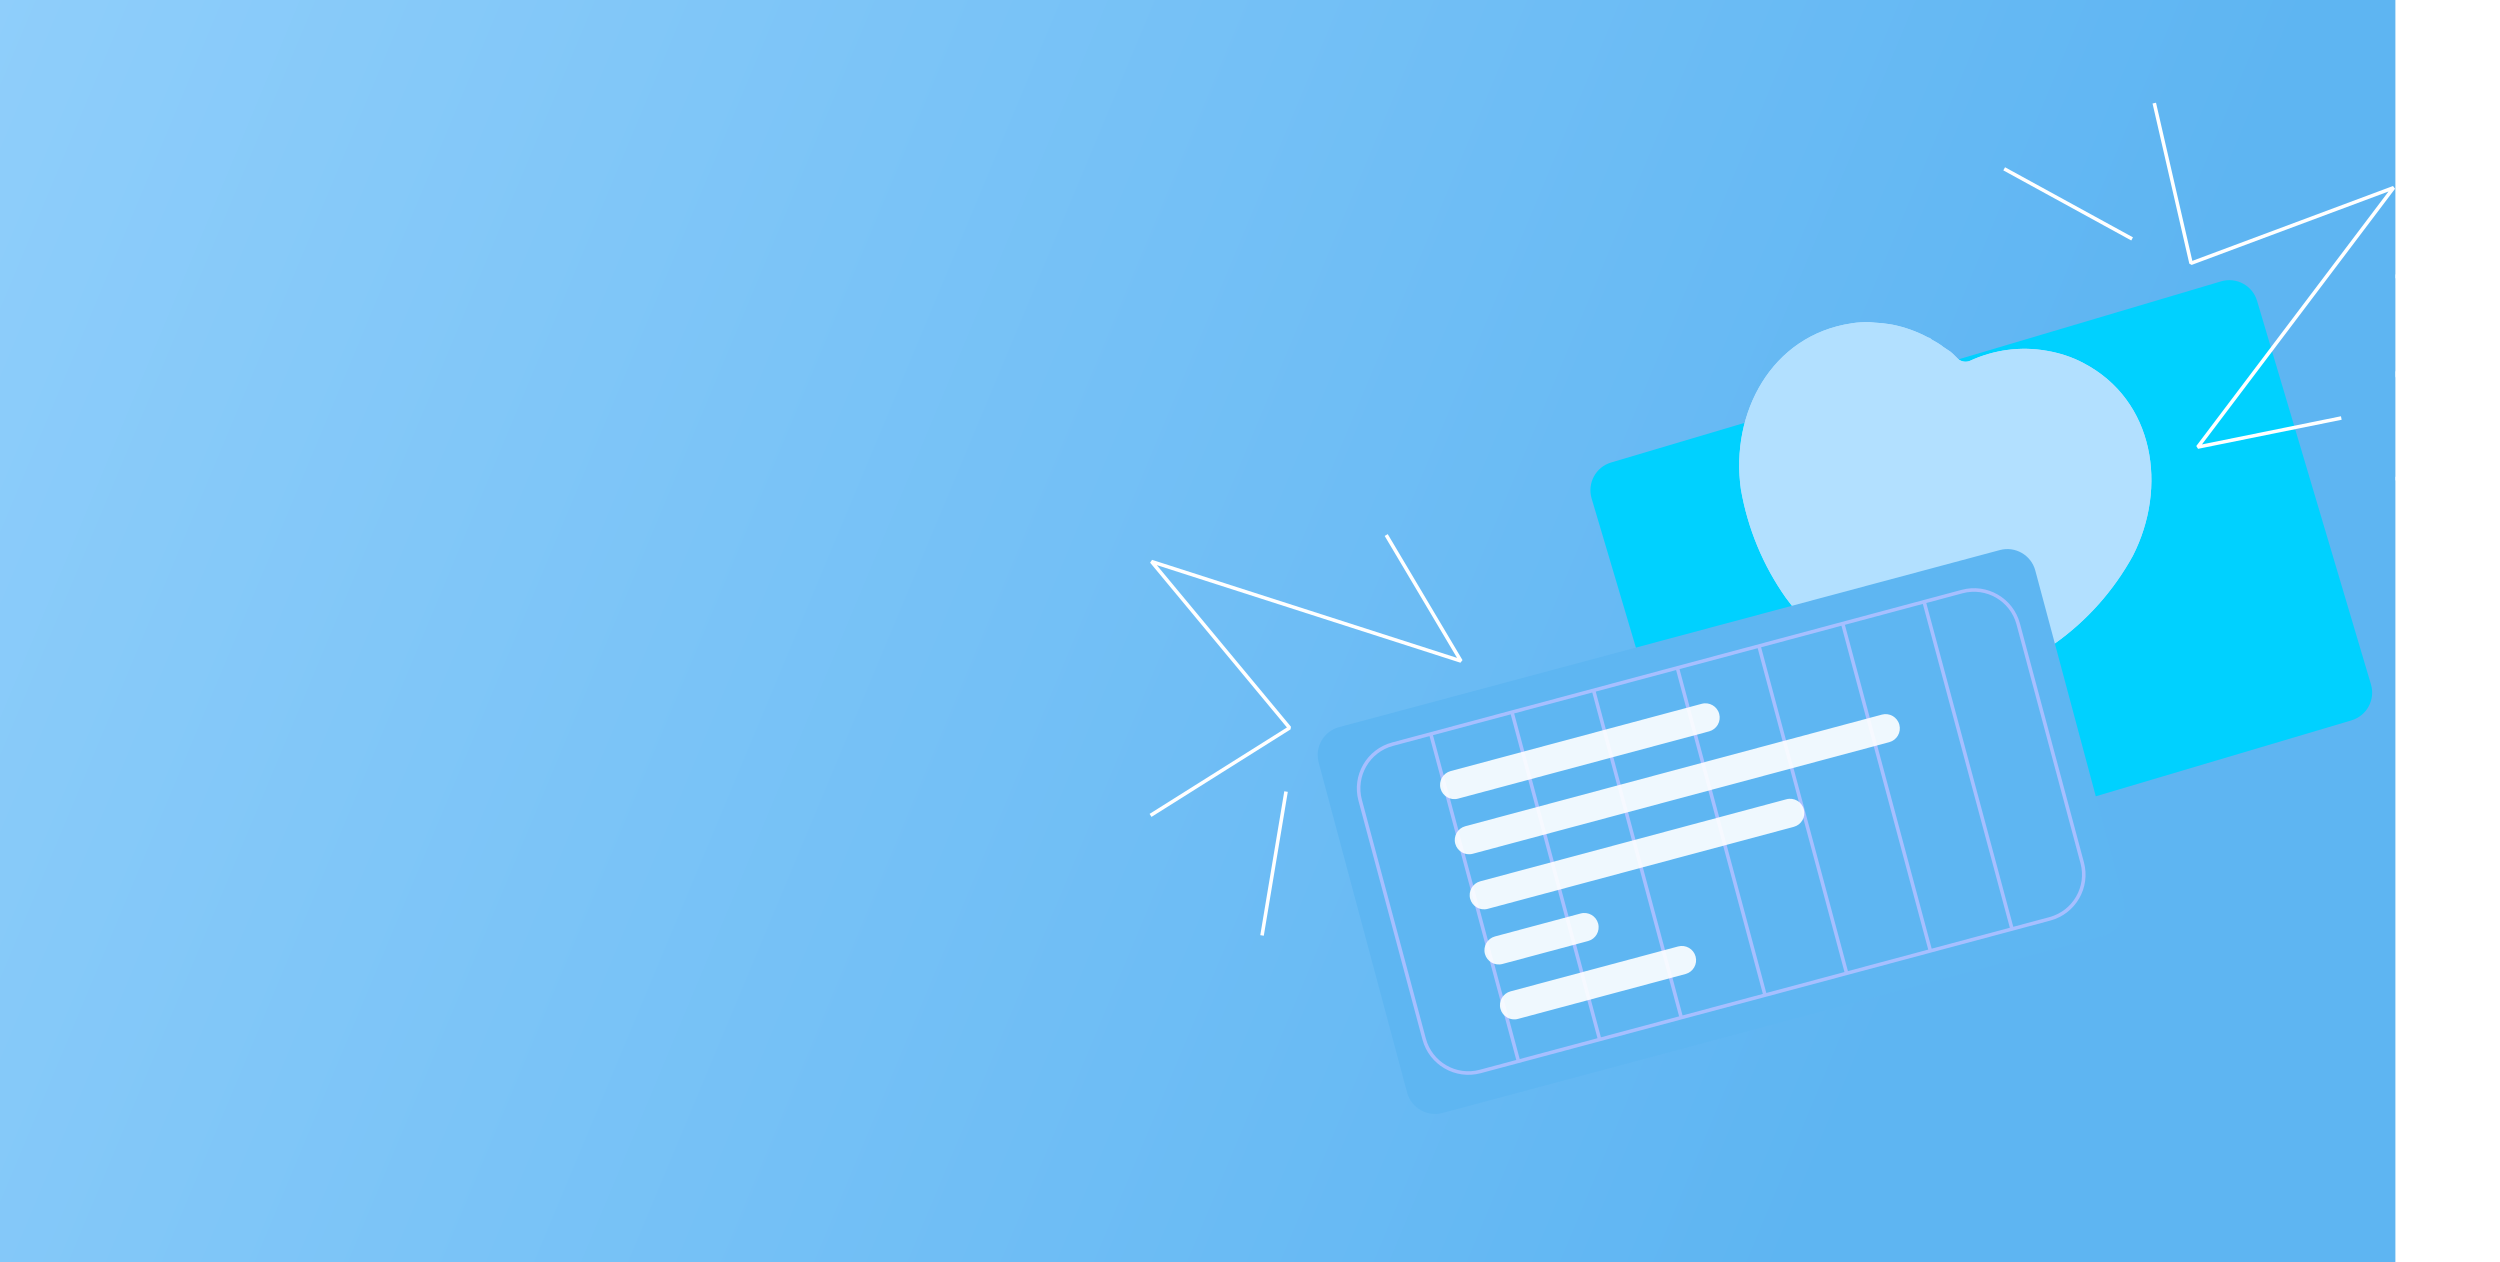 <svg width="1503" height="759" viewBox="0 0 1503 759" fill="none" xmlns="http://www.w3.org/2000/svg">
<rect width="1440" height="758" fill="#F4F4F4"/>
<rect width="1440" height="759" fill="url(#paint0_linear_1550_133)"/>
<path d="M97.17 216H91.322V169.76H97.17V189.956H105.874L119.338 169.76H126.342L110.702 192.336L126.954 216H119.678L105.738 195.26H97.17V216ZM161.108 199.748C161.108 205.007 159.748 209.155 157.028 212.192C154.308 215.184 150.59 216.68 145.876 216.68C141.116 216.68 137.33 215.161 134.52 212.124C131.709 209.087 130.304 204.961 130.304 199.748C130.304 194.489 131.686 190.387 134.452 187.44C137.262 184.448 141.07 182.952 145.876 182.952C150.636 182.952 154.353 184.448 157.028 187.44C159.748 190.387 161.108 194.489 161.108 199.748ZM135.744 199.748C135.744 203.465 136.65 206.412 138.464 208.588C140.277 210.764 142.748 211.852 145.876 211.852C149.004 211.852 151.406 210.809 153.084 208.724C154.806 206.593 155.668 203.601 155.668 199.748C155.668 195.895 154.829 192.948 153.152 190.908C151.474 188.823 149.049 187.78 145.876 187.78C142.657 187.78 140.164 188.823 138.396 190.908C136.628 192.993 135.744 195.94 135.744 199.748ZM174.77 216H169.33V183.632H190.818V188.664H174.77V216ZM203.06 216H197.62V183.632H203.06V196.892H220.332V183.632H225.772V216H220.332V201.924H203.06V216ZM258.238 190.5L241.85 216H236.002V183.632H241.238V208.996L257.49 183.632H263.474V216H258.238V190.5ZM282.155 188.664H270.255V183.632H299.495V188.664H287.595V216H282.155V188.664ZM328.563 190.5L312.175 216H306.327V183.632H311.563V208.996L327.815 183.632H333.799V216H328.563V190.5ZM358.939 216H343.979V183.632H357.987C361.614 183.632 364.356 184.357 366.215 185.808C368.119 187.213 369.071 189.321 369.071 192.132C369.071 193.991 368.663 195.555 367.847 196.824C367.076 198.093 365.943 198.932 364.447 199.34C366.17 199.703 367.507 200.564 368.459 201.924C369.456 203.239 369.955 204.871 369.955 206.82C369.955 209.812 369.026 212.101 367.167 213.688C365.308 215.229 362.566 216 358.939 216ZM363.971 192.744C363.971 191.203 363.495 190.069 362.543 189.344C361.591 188.619 360.14 188.256 358.191 188.256H349.283V197.368H358.599C360.412 197.368 361.75 196.983 362.611 196.212C363.518 195.441 363.971 194.285 363.971 192.744ZM364.787 206.616C364.787 204.984 364.288 203.783 363.291 203.012C362.339 202.196 360.888 201.788 358.939 201.788H349.283V211.376H359.007C360.956 211.376 362.407 210.991 363.359 210.22C364.311 209.404 364.787 208.203 364.787 206.616ZM383.552 216H378.112V183.632H383.552V196.892H400.824V183.632H406.264V216H400.824V201.924H383.552V216ZM452.059 216H446.619V183.632H452.059V216ZM430.231 216H416.495V183.632H421.935V194.784H430.367C434.084 194.784 436.917 195.668 438.867 197.436C440.816 199.159 441.791 201.697 441.791 205.052C441.791 208.633 440.816 211.353 438.867 213.212C436.917 215.071 434.039 216 430.231 216ZM436.623 205.12C436.623 203.125 436.124 201.72 435.127 200.904C434.175 200.088 432.588 199.68 430.367 199.68H421.935V211.104H430.299C432.475 211.104 434.061 210.628 435.059 209.676C436.101 208.724 436.623 207.205 436.623 205.12ZM489.788 198.116C489.788 199.068 489.788 199.725 489.788 200.088C489.788 200.451 489.766 200.745 489.72 200.972H465.512C465.694 204.508 466.6 207.228 468.232 209.132C469.91 211.036 472.199 211.988 475.1 211.988C477.322 211.988 479.203 211.467 480.744 210.424C482.331 209.336 483.464 207.84 484.144 205.936L488.972 206.956C488.247 209.948 486.638 212.328 484.144 214.096C481.696 215.819 478.682 216.68 475.1 216.68C470.522 216.68 466.895 215.207 464.22 212.26C461.591 209.268 460.276 205.12 460.276 199.816C460.276 194.603 461.659 190.5 464.424 187.508C467.235 184.471 470.952 182.952 475.576 182.952C479.928 182.952 483.374 184.312 485.912 187.032C488.496 189.752 489.788 193.447 489.788 198.116ZM475.576 187.576C472.856 187.576 470.635 188.369 468.912 189.956C467.19 191.497 466.124 193.741 465.716 196.688H484.62C484.53 193.923 483.668 191.724 482.036 190.092C480.45 188.415 478.296 187.576 475.576 187.576ZM99.006 248.664H87.106V243.632H116.346V248.664H104.446V276H99.006V248.664ZM128.618 289.192H123.178V243.632H128.618V248.256C129.706 246.579 131.225 245.287 133.174 244.38C135.169 243.428 137.345 242.952 139.702 242.952C144.009 242.952 147.477 244.448 150.106 247.44C152.781 250.432 154.118 254.444 154.118 259.476C154.118 264.78 152.735 268.973 149.97 272.056C147.25 275.139 143.555 276.68 138.886 276.68C136.755 276.68 134.806 276.317 133.038 275.592C131.27 274.867 129.797 273.824 128.618 272.464V289.192ZM128.618 258.592V262.468C128.618 265.233 129.593 267.5 131.542 269.268C133.491 270.991 135.939 271.852 138.886 271.852C141.878 271.852 144.258 270.741 146.026 268.52C147.794 266.299 148.678 263.352 148.678 259.68C148.678 256.053 147.771 253.175 145.958 251.044C144.19 248.868 141.787 247.78 138.75 247.78C135.894 247.78 133.491 248.8 131.542 250.84C129.593 252.835 128.618 255.419 128.618 258.592ZM189.898 258.116C189.898 259.068 189.898 259.725 189.898 260.088C189.898 260.451 189.875 260.745 189.83 260.972H165.622C165.803 264.508 166.71 267.228 168.342 269.132C170.019 271.036 172.308 271.988 175.21 271.988C177.431 271.988 179.312 271.467 180.854 270.424C182.44 269.336 183.574 267.84 184.254 265.936L189.082 266.956C188.356 269.948 186.747 272.328 184.254 274.096C181.806 275.819 178.791 276.68 175.21 276.68C170.631 276.68 167.004 275.207 164.33 272.26C161.7 269.268 160.386 265.12 160.386 259.816C160.386 254.603 161.768 250.5 164.534 247.508C167.344 244.471 171.062 242.952 175.686 242.952C180.038 242.952 183.483 244.312 186.022 247.032C188.606 249.752 189.898 253.447 189.898 258.116ZM175.686 247.576C172.966 247.576 170.744 248.369 169.022 249.956C167.299 251.497 166.234 253.741 165.826 256.688H184.73C184.639 253.923 183.778 251.724 182.146 250.092C180.559 248.415 178.406 247.576 175.686 247.576ZM203.126 276H197.686V243.632H203.126V256.892H220.398V243.632H225.838V276H220.398V261.924H203.126V276ZM258.305 250.5L241.917 276H236.069V243.632H241.305V268.996L257.557 243.632H263.541V276H258.305V250.5ZM279.161 289.192H273.721V243.632H279.161V248.256C280.249 246.579 281.768 245.287 283.717 244.38C285.712 243.428 287.888 242.952 290.245 242.952C294.552 242.952 298.02 244.448 300.649 247.44C303.324 250.432 304.661 254.444 304.661 259.476C304.661 264.78 303.278 268.973 300.513 272.056C297.793 275.139 294.098 276.68 289.429 276.68C287.298 276.68 285.349 276.317 283.581 275.592C281.813 274.867 280.34 273.824 279.161 272.464V289.192ZM279.161 258.592V262.468C279.161 265.233 280.136 267.5 282.085 269.268C284.034 270.991 286.482 271.852 289.429 271.852C292.421 271.852 294.801 270.741 296.569 268.52C298.337 266.299 299.221 263.352 299.221 259.68C299.221 256.053 298.314 253.175 296.501 251.044C294.733 248.868 292.33 247.78 289.293 247.78C286.437 247.78 284.034 248.8 282.085 250.84C280.136 252.835 279.161 255.419 279.161 258.592ZM341.733 259.748C341.733 265.007 340.373 269.155 337.653 272.192C334.933 275.184 331.215 276.68 326.501 276.68C321.741 276.68 317.955 275.161 315.145 272.124C312.334 269.087 310.929 264.961 310.929 259.748C310.929 254.489 312.311 250.387 315.077 247.44C317.887 244.448 321.695 242.952 326.501 242.952C331.261 242.952 334.978 244.448 337.653 247.44C340.373 250.387 341.733 254.489 341.733 259.748ZM316.369 259.748C316.369 263.465 317.275 266.412 319.089 268.588C320.902 270.764 323.373 271.852 326.501 271.852C329.629 271.852 332.031 270.809 333.709 268.724C335.431 266.593 336.293 263.601 336.293 259.748C336.293 255.895 335.454 252.948 333.777 250.908C332.099 248.823 329.674 247.78 326.501 247.78C323.282 247.78 320.789 248.823 319.021 250.908C317.253 252.993 316.369 255.94 316.369 259.748ZM364.915 276H349.955V243.632H363.963C367.59 243.632 370.333 244.357 372.191 245.808C374.095 247.213 375.047 249.321 375.047 252.132C375.047 253.991 374.639 255.555 373.823 256.824C373.053 258.093 371.919 258.932 370.423 259.34C372.146 259.703 373.483 260.564 374.435 261.924C375.433 263.239 375.931 264.871 375.931 266.82C375.931 269.812 375.002 272.101 373.143 273.688C371.285 275.229 368.542 276 364.915 276ZM369.947 252.744C369.947 251.203 369.471 250.069 368.519 249.344C367.567 248.619 366.117 248.256 364.167 248.256H355.259V257.368H364.575C366.389 257.368 367.726 256.983 368.587 256.212C369.494 255.441 369.947 254.285 369.947 252.744ZM370.763 266.616C370.763 264.984 370.265 263.783 369.267 263.012C368.315 262.196 366.865 261.788 364.915 261.788H355.259V271.376H364.983C366.933 271.376 368.383 270.991 369.335 270.22C370.287 269.404 370.763 268.203 370.763 266.616ZM389.528 276H384.088V243.632H389.528V256.892H395.036L404.692 243.632H411.016L399.456 259.068L411.56 276H405.032L394.968 261.516H389.528V276ZM440.391 250.5L424.003 276H418.155V243.632H423.391V268.996L439.643 243.632H445.627V276H440.391V250.5ZM103.698 331.852C106.01 331.852 107.892 331.331 109.342 330.288C110.793 329.2 111.79 327.591 112.334 325.46L117.57 326.412C116.936 329.676 115.417 332.215 113.014 334.028C110.612 335.796 107.506 336.68 103.698 336.68C99.029 336.68 95.334 335.207 92.614 332.26C89.894 329.268 88.534 325.12 88.534 319.816C88.534 314.512 89.894 310.387 92.614 307.44C95.334 304.448 99.029 302.952 103.698 302.952C107.506 302.952 110.612 303.836 113.014 305.604C115.417 307.372 116.958 309.888 117.638 313.152L112.402 314.036C111.813 311.951 110.77 310.387 109.274 309.344C107.824 308.301 105.965 307.78 103.698 307.78C100.661 307.78 98.281 308.845 96.558 310.976C94.836 313.107 93.974 316.053 93.974 319.816C93.974 323.533 94.836 326.48 96.558 328.656C98.281 330.787 100.661 331.852 103.698 331.852ZM167.524 303.632L152.768 340.964C151.589 343.911 150.206 346.019 148.62 347.288C147.033 348.557 144.948 349.192 142.364 349.192H139.236V344.16H141.276C142.953 344.16 144.336 343.775 145.424 343.004C146.512 342.233 147.396 341.032 148.076 339.4L149.504 335.864L135.768 303.632H141.752L152.36 329.268L161.88 303.632H167.524ZM167.431 345.112V330.968H170.831C171.964 330.016 172.916 328.701 173.687 327.024C174.457 325.301 174.911 323.488 175.047 321.584C175.137 320.179 175.205 318.275 175.251 315.872C175.296 313.424 175.341 309.344 175.387 303.632H198.371V330.968H203.607V345.112H198.371V336H172.667V345.112H167.431ZM180.147 322.332C180.011 324.009 179.671 325.573 179.127 327.024C178.628 328.429 177.925 329.744 177.019 330.968H192.931V308.664H180.487C180.487 312.381 180.464 315.305 180.419 317.436C180.373 319.567 180.283 321.199 180.147 322.332ZM238.537 319.748C238.537 325.007 237.177 329.155 234.457 332.192C231.737 335.184 228.02 336.68 223.305 336.68C218.545 336.68 214.76 335.161 211.949 332.124C209.139 329.087 207.733 324.961 207.733 319.748C207.733 314.489 209.116 310.387 211.881 307.44C214.692 304.448 218.5 302.952 223.305 302.952C228.065 302.952 231.783 304.448 234.457 307.44C237.177 310.387 238.537 314.489 238.537 319.748ZM213.173 319.748C213.173 323.465 214.08 326.412 215.893 328.588C217.707 330.764 220.177 331.852 223.305 331.852C226.433 331.852 228.836 330.809 230.513 328.724C232.236 326.593 233.097 323.601 233.097 319.748C233.097 315.895 232.259 312.948 230.581 310.908C228.904 308.823 226.479 307.78 223.305 307.78C220.087 307.78 217.593 308.823 215.825 310.908C214.057 312.993 213.173 315.94 213.173 319.748ZM261.72 336H246.76V303.632H260.768C264.395 303.632 267.137 304.357 268.996 305.808C270.9 307.213 271.852 309.321 271.852 312.132C271.852 313.991 271.444 315.555 270.628 316.824C269.857 318.093 268.724 318.932 267.228 319.34C268.951 319.703 270.288 320.564 271.24 321.924C272.237 323.239 272.736 324.871 272.736 326.82C272.736 329.812 271.807 332.101 269.948 333.688C268.089 335.229 265.347 336 261.72 336ZM266.752 312.744C266.752 311.203 266.276 310.069 265.324 309.344C264.372 308.619 262.921 308.256 260.972 308.256H252.064V317.368H261.38C263.193 317.368 264.531 316.983 265.392 316.212C266.299 315.441 266.752 314.285 266.752 312.744ZM267.568 326.616C267.568 324.984 267.069 323.783 266.072 323.012C265.12 322.196 263.669 321.788 261.72 321.788H252.064V331.376H261.788C263.737 331.376 265.188 330.991 266.14 330.22C267.092 329.404 267.568 328.203 267.568 326.616ZM309.725 319.748C309.725 325.007 308.365 329.155 305.645 332.192C302.925 335.184 299.208 336.68 294.493 336.68C289.733 336.68 285.948 335.161 283.137 332.124C280.326 329.087 278.921 324.961 278.921 319.748C278.921 314.489 280.304 310.387 283.069 307.44C285.88 304.448 289.688 302.952 294.493 302.952C299.253 302.952 302.97 304.448 305.645 307.44C308.365 310.387 309.725 314.489 309.725 319.748ZM284.361 319.748C284.361 323.465 285.268 326.412 287.081 328.588C288.894 330.764 291.365 331.852 294.493 331.852C297.621 331.852 300.024 330.809 301.701 328.724C303.424 326.593 304.285 323.601 304.285 319.748C304.285 315.895 303.446 312.948 301.769 310.908C300.092 308.823 297.666 307.78 294.493 307.78C291.274 307.78 288.781 308.823 287.013 310.908C285.245 312.993 284.361 315.94 284.361 319.748ZM319.869 324.304C319.96 322.581 320.028 320.111 320.073 316.892C320.119 313.673 320.187 309.253 320.277 303.632H343.193V336H337.753V308.664H325.309C325.264 311.565 325.196 314.535 325.105 317.572C325.06 320.609 325.015 323.012 324.969 324.78C324.788 328.905 324.017 331.807 322.657 333.484C321.297 335.161 318.963 336 315.653 336H313.137V330.968H315.109C316.741 330.968 317.92 330.469 318.645 329.472C319.371 328.429 319.779 326.707 319.869 324.304ZM367.145 336H353.409V303.632H358.849V314.784H367.281C371.043 314.784 373.899 315.668 375.849 317.436C377.843 319.159 378.841 321.697 378.841 325.052C378.841 328.679 377.843 331.421 375.849 333.28C373.899 335.093 370.998 336 367.145 336ZM373.537 325.12C373.537 323.125 373.038 321.72 372.041 320.904C371.089 320.088 369.502 319.68 367.281 319.68H358.849V331.104H367.213C369.389 331.104 370.975 330.628 371.973 329.676C373.015 328.724 373.537 327.205 373.537 325.12ZM400.003 331.852C402.315 331.852 404.196 331.331 405.647 330.288C407.098 329.2 408.095 327.591 408.639 325.46L413.875 326.412C413.24 329.676 411.722 332.215 409.319 334.028C406.916 335.796 403.811 336.68 400.003 336.68C395.334 336.68 391.639 335.207 388.919 332.26C386.199 329.268 384.839 325.12 384.839 319.816C384.839 314.512 386.199 310.387 388.919 307.44C391.639 304.448 395.334 302.952 400.003 302.952C403.811 302.952 406.916 303.836 409.319 305.604C411.722 307.372 413.263 309.888 413.943 313.152L408.707 314.036C408.118 311.951 407.075 310.387 405.579 309.344C404.128 308.301 402.27 307.78 400.003 307.78C396.966 307.78 394.586 308.845 392.863 310.976C391.14 313.107 390.279 316.053 390.279 319.816C390.279 323.533 391.14 326.48 392.863 328.656C394.586 330.787 396.966 331.852 400.003 331.852ZM429.975 308.664H418.075V303.632H447.315V308.664H435.415V336H429.975V308.664ZM469.107 336H454.147V303.632H468.155C471.782 303.632 474.524 304.357 476.383 305.808C478.287 307.213 479.239 309.321 479.239 312.132C479.239 313.991 478.831 315.555 478.015 316.824C477.244 318.093 476.111 318.932 474.615 319.34C476.338 319.703 477.675 320.564 478.627 321.924C479.624 323.239 480.123 324.871 480.123 326.82C480.123 329.812 479.194 332.101 477.335 333.688C475.476 335.229 472.734 336 469.107 336ZM474.139 312.744C474.139 311.203 473.663 310.069 472.711 309.344C471.759 308.619 470.308 308.256 468.359 308.256H459.451V317.368H468.767C470.58 317.368 471.918 316.983 472.779 316.212C473.686 315.441 474.139 314.285 474.139 312.744ZM474.955 326.616C474.955 324.984 474.456 323.783 473.459 323.012C472.507 322.196 471.056 321.788 469.107 321.788H459.451V331.376H469.175C471.124 331.376 472.575 330.991 473.527 330.22C474.479 329.404 474.955 328.203 474.955 326.616ZM510.516 310.5L494.128 336H488.28V303.632H493.516V328.996L509.768 303.632H515.752V336H510.516V310.5ZM553.472 318.116C553.472 319.068 553.472 319.725 553.472 320.088C553.472 320.451 553.449 320.745 553.404 320.972H529.196C529.377 324.508 530.284 327.228 531.916 329.132C533.593 331.036 535.883 331.988 538.784 331.988C541.005 331.988 542.887 331.467 544.428 330.424C546.015 329.336 547.148 327.84 547.828 325.936L552.656 326.956C551.931 329.948 550.321 332.328 547.828 334.096C545.38 335.819 542.365 336.68 538.784 336.68C534.205 336.68 530.579 335.207 527.904 332.26C525.275 329.268 523.96 325.12 523.96 319.816C523.96 314.603 525.343 310.5 528.108 307.508C530.919 304.471 534.636 302.952 539.26 302.952C543.612 302.952 547.057 304.312 549.596 307.032C552.18 309.752 553.472 313.447 553.472 318.116ZM539.26 307.576C536.54 307.576 534.319 308.369 532.596 309.956C530.873 311.497 529.808 313.741 529.4 316.688H548.304C548.213 313.923 547.352 311.724 545.72 310.092C544.133 308.415 541.98 307.576 539.26 307.576ZM566.292 336H561.26V303.632H569.216L580.232 330.56L591.044 303.632H599V336H593.696V309.548L582.748 336H577.24L566.292 309.48V336Z" fill="white"/>
<path d="M95.102 446.443C92.104 446.443 90.538 448.01 89.889 450.414L87.702 450.008C88.431 446.389 91.024 444.364 95.102 444.364C98.938 444.364 101.584 446.146 101.584 449.576C101.584 451.629 100.585 453.061 98.721 453.655C100.693 454.168 101.882 455.464 101.882 457.814C101.882 461.217 99.37 463.27 94.94 463.27C90.673 463.27 87.972 461.352 87.486 457.544L89.673 457.166C90.132 459.786 91.888 461.19 94.94 461.19C98.019 461.19 99.559 459.867 99.559 457.706C99.559 455.815 98.316 454.681 95.588 454.681H92.914V452.628H95.588C98.208 452.628 99.289 451.521 99.289 449.684C99.289 447.74 97.83 446.443 95.102 446.443ZM103.677 461.001H105.028C105.919 460.272 106.594 458.841 106.702 457.274C106.783 456.113 106.81 454.438 106.837 450.144H115.967V461.001H118.046V466.619H115.967V463H105.757V466.619H103.677V461.001ZM108.728 457.571C108.593 459.084 108.08 460.191 107.486 461.001H113.806V452.142H108.863C108.863 454.627 108.836 456.518 108.728 457.571ZM131.38 457.031H121.765C121.873 459.921 123.305 461.406 125.573 461.406C127.626 461.406 128.734 460.245 129.166 459.003L131.083 459.408C130.543 461.596 128.625 463.27 125.573 463.27C122.197 463.27 119.685 461.055 119.685 456.572C119.685 452.088 122.386 449.873 125.762 449.873C129.139 449.873 131.407 452.115 131.407 455.897C131.407 456.356 131.407 456.788 131.38 457.031ZM125.762 451.71C123.656 451.71 122.197 452.925 121.846 455.329H129.355C129.301 453.277 128.031 451.71 125.762 451.71ZM143.171 458.814L145.251 459.192C144.791 461.514 143.09 463.27 139.741 463.27C136.284 463.27 133.718 461.055 133.718 456.572C133.718 452.088 136.284 449.873 139.741 449.873C143.09 449.873 144.791 451.629 145.278 453.925L143.198 454.276C142.847 453.061 141.982 451.791 139.741 451.791C137.256 451.791 135.878 453.655 135.878 456.572C135.878 459.435 137.256 461.352 139.741 461.352C142.01 461.352 142.847 460.083 143.171 458.814ZM148.269 463V450.144H150.43V454.573H153.779C156.831 454.573 158.371 456.032 158.371 458.651C158.371 461.379 156.939 463 153.725 463H148.269ZM153.779 456.518H150.43V461.055H153.752C155.724 461.055 156.264 460.083 156.264 458.678C156.264 457.247 155.724 456.518 153.779 456.518ZM167.339 463V450.144H172.903C175.874 450.144 177.306 451.359 177.306 453.52C177.306 454.816 176.793 456.005 175.469 456.383C176.955 456.707 177.657 457.922 177.657 459.354C177.657 461.541 176.361 463 173.282 463H167.339ZM172.984 451.98H169.446V455.599H173.146C174.632 455.599 175.28 454.951 175.28 453.763C175.28 452.601 174.605 451.98 172.984 451.98ZM173.282 457.355H169.446V461.163H173.309C174.929 461.163 175.604 460.488 175.604 459.273C175.604 458.003 174.875 457.355 173.282 457.355ZM192.862 463V450.144H195.023V463H192.862ZM180.897 463V450.144H183.058V454.573H186.407C189.405 454.573 190.944 456.032 190.944 458.651C190.944 461.379 189.513 463 186.353 463H180.897ZM186.407 456.518H183.058V461.055H186.38C188.352 461.055 188.892 460.083 188.892 458.678C188.892 457.247 188.352 456.518 186.407 456.518ZM213.543 458.814L215.623 459.192C215.164 461.514 213.462 463.27 210.113 463.27C206.656 463.27 204.09 461.055 204.09 456.572C204.09 452.088 206.656 449.873 210.113 449.873C213.462 449.873 215.164 451.629 215.65 453.925L213.57 454.276C213.219 453.061 212.355 451.791 210.113 451.791C207.628 451.791 206.251 453.655 206.251 456.572C206.251 459.435 207.628 461.352 210.113 461.352C212.382 461.352 213.219 460.083 213.543 458.814ZM218.642 463V450.144H221.802L226.177 460.839L230.472 450.144H233.632V463H231.525V452.493L227.177 463H224.989L220.64 452.466V463H218.642ZM243.087 463.27C239.522 463.27 236.902 460.92 236.902 456.545C236.902 452.196 239.441 449.873 243.087 449.873C246.706 449.873 249.137 452.196 249.137 456.545C249.137 460.839 246.706 463.27 243.087 463.27ZM243.087 461.352C245.68 461.352 246.977 459.489 246.977 456.545C246.977 453.574 245.68 451.791 243.087 451.791C240.521 451.791 239.063 453.547 239.063 456.545C239.063 459.489 240.602 461.352 243.087 461.352ZM250.497 463L254.575 456.194L250.659 450.144H253.036L256.304 455.41H258.519V450.144H260.572V455.41H262.786L266.054 450.144H268.431L264.488 456.221L268.62 463H266.135L262.786 457.247H260.572V463H258.519V457.247H256.304L252.982 463H250.497ZM281.673 457.031H272.058C272.166 459.921 273.597 461.406 275.866 461.406C277.919 461.406 279.026 460.245 279.458 459.003L281.376 459.408C280.836 461.596 278.918 463.27 275.866 463.27C272.49 463.27 269.978 461.055 269.978 456.572C269.978 452.088 272.679 449.873 276.055 449.873C279.431 449.873 281.7 452.115 281.7 455.897C281.7 456.356 281.7 456.788 281.673 457.031ZM276.055 451.71C273.948 451.71 272.49 452.925 272.139 455.329H279.647C279.593 453.277 278.324 451.71 276.055 451.71ZM283.311 452.142V450.144H294.925V452.142H290.199V463H288.038V452.142H283.311ZM308.155 457.031H298.54C298.648 459.921 300.079 461.406 302.348 461.406C304.401 461.406 305.508 460.245 305.94 459.003L307.858 459.408C307.318 461.596 305.4 463.27 302.348 463.27C298.972 463.27 296.46 461.055 296.46 456.572C296.46 452.088 299.161 449.873 302.537 449.873C305.913 449.873 308.182 452.115 308.182 455.897C308.182 456.356 308.182 456.788 308.155 457.031ZM302.537 451.71C300.43 451.71 298.972 452.925 298.621 455.329H306.129C306.075 453.277 304.806 451.71 302.537 451.71ZM317.078 468.24V450.144H319.239V451.98C320.157 450.576 321.886 449.873 323.641 449.873C326.802 449.873 329.367 452.142 329.367 456.437C329.367 460.704 326.964 463.27 323.317 463.27C321.616 463.27 320.184 462.676 319.239 461.596V468.24H317.078ZM319.239 457.625C319.239 459.975 321.13 461.352 323.317 461.352C325.694 461.352 327.207 459.435 327.207 456.518C327.207 453.682 325.721 451.791 323.263 451.791C321.265 451.791 319.239 453.277 319.239 456.086V457.625ZM340.5 463V461.487C339.69 462.541 338.366 463.27 336.53 463.27C333.721 463.27 331.965 461.866 331.965 459.462C331.965 456.788 333.883 455.68 336.854 455.572C338.177 455.518 339.447 455.572 340.446 455.599V454.492C340.446 452.601 339.366 451.737 337.718 451.737C335.854 451.737 334.855 452.79 334.45 454.114L332.424 453.709C332.991 451.332 334.828 449.873 337.718 449.873C340.581 449.873 342.526 451.251 342.526 454.411V463H340.5ZM340.446 457.301C339.366 457.247 338.123 457.247 336.908 457.301C335.071 457.382 334.126 458.084 334.126 459.354C334.126 460.596 335.071 461.433 336.584 461.433C338.771 461.433 340.446 460.272 340.446 458.543V457.301ZM350.975 461.433C353.055 461.433 354.054 460.515 354.054 459.219C354.054 458.003 353.271 457.355 351.461 457.355H349.193V455.599H351.461C353.109 455.599 353.784 454.897 353.784 453.736C353.784 452.493 352.947 451.71 351.11 451.71C349.085 451.71 348.004 452.763 347.572 454.195L345.492 453.79C346.086 451.278 348.166 449.873 351.11 449.873C354.054 449.873 355.891 451.17 355.891 453.52C355.891 454.87 355.243 455.978 354 456.41C355.378 456.788 356.215 457.814 356.215 459.381C356.215 461.812 354.243 463.27 350.975 463.27C348.004 463.27 345.924 461.974 345.411 459.327L347.491 458.922C347.815 460.326 348.895 461.433 350.975 461.433ZM359.465 463V450.144H365.029C368 450.144 369.431 451.359 369.431 453.52C369.431 454.816 368.918 456.005 367.595 456.383C369.08 456.707 369.783 457.922 369.783 459.354C369.783 461.541 368.486 463 365.407 463H359.465ZM365.11 451.98H361.572V455.599H365.272C366.758 455.599 367.406 454.951 367.406 453.763C367.406 452.601 366.731 451.98 365.11 451.98ZM365.407 457.355H361.572V461.163H365.434C367.055 461.163 367.73 460.488 367.73 459.273C367.73 458.003 367.001 457.355 365.407 457.355ZM375.345 463H373.022V450.144H375.102V460.218L381.557 450.144H383.934V463H381.855V452.871L375.345 463ZM387.978 463V450.144H393.542C396.513 450.144 397.944 451.359 397.944 453.52C397.944 454.816 397.431 456.005 396.108 456.383C397.593 456.707 398.295 457.922 398.295 459.354C398.295 461.541 396.999 463 393.92 463H387.978ZM393.623 451.98H390.085V455.599H393.785C395.27 455.599 395.919 454.951 395.919 453.763C395.919 452.601 395.243 451.98 393.623 451.98ZM393.92 457.355H390.085V461.163H393.947C395.568 461.163 396.243 460.488 396.243 459.273C396.243 458.003 395.514 457.355 393.92 457.355ZM409.395 463V461.487C408.585 462.541 407.261 463.27 405.425 463.27C402.616 463.27 400.86 461.866 400.86 459.462C400.86 456.788 402.778 455.68 405.749 455.572C407.072 455.518 408.342 455.572 409.341 455.599V454.492C409.341 452.601 408.261 451.737 406.613 451.737C404.749 451.737 403.75 452.79 403.345 454.114L401.319 453.709C401.886 451.332 403.723 449.873 406.613 449.873C409.476 449.873 411.421 451.251 411.421 454.411V463H409.395ZM409.341 457.301C408.261 457.247 407.018 457.247 405.803 457.301C403.966 457.382 403.021 458.084 403.021 459.354C403.021 460.596 403.966 461.433 405.479 461.433C407.666 461.433 409.341 460.272 409.341 458.543V457.301ZM413.663 452.142V450.144H425.277V452.142H420.551V463H418.39V452.142H413.663ZM427.991 463V450.144H430.152V454.573H433.501C436.553 454.573 438.092 456.032 438.092 458.651C438.092 461.379 436.661 463 433.447 463H427.991ZM433.501 456.518H430.152V461.055H433.474C435.445 461.055 435.986 460.083 435.986 458.678C435.986 457.247 435.445 456.518 433.501 456.518ZM90.349 497H88.026V484.144H90.105V494.218L96.561 484.144H98.938V497H96.858V486.871L90.349 497ZM108.784 497V484.144H119.75V497H117.589V486.142H110.945V497H108.784ZM129.194 497.27C125.629 497.27 123.009 494.92 123.009 490.545C123.009 486.196 125.548 483.873 129.194 483.873C132.813 483.873 135.244 486.196 135.244 490.545C135.244 494.839 132.813 497.27 129.194 497.27ZM129.194 495.352C131.787 495.352 133.083 493.489 133.083 490.545C133.083 487.574 131.787 485.791 129.194 485.791C126.628 485.791 125.17 487.547 125.17 490.545C125.17 493.489 126.709 495.352 129.194 495.352ZM136.305 495.001H137.655C138.547 494.272 139.222 492.841 139.33 491.274C139.411 490.113 139.438 488.438 139.465 484.144H148.594V495.001H150.674V500.619H148.594V497H138.385V500.619H136.305V495.001ZM141.356 491.571C141.221 493.084 140.707 494.191 140.113 495.001H146.433V486.142H141.491C141.491 488.627 141.464 490.518 141.356 491.571ZM151.814 495.001H153.165C154.056 494.272 154.731 492.841 154.839 491.274C154.92 490.113 154.947 488.438 154.974 484.144H164.103V495.001H166.183V500.619H164.103V497H153.894V500.619H151.814V495.001ZM156.865 491.571C156.73 493.084 156.217 494.191 155.622 495.001H161.943V486.142H157C157 488.627 156.973 490.518 156.865 491.571ZM179.517 491.031H169.902C170.01 493.921 171.442 495.406 173.71 495.406C175.763 495.406 176.87 494.245 177.303 493.003L179.22 493.408C178.68 495.596 176.762 497.27 173.71 497.27C170.334 497.27 167.822 495.055 167.822 490.572C167.822 486.088 170.523 483.873 173.899 483.873C177.276 483.873 179.544 486.115 179.544 489.897C179.544 490.356 179.544 490.788 179.517 491.031ZM173.899 485.71C171.793 485.71 170.334 486.925 169.983 489.329H177.492C177.438 487.277 176.168 485.71 173.899 485.71ZM182.638 502.24V484.144H184.799V485.98C185.717 484.576 187.445 483.873 189.201 483.873C192.361 483.873 194.927 486.142 194.927 490.437C194.927 494.704 192.523 497.27 188.877 497.27C187.175 497.27 185.744 496.676 184.799 495.596V502.24H182.638ZM184.799 491.625C184.799 493.975 186.689 495.352 188.877 495.352C191.254 495.352 192.766 493.435 192.766 490.518C192.766 487.682 191.281 485.791 188.823 485.791C186.824 485.791 184.799 487.277 184.799 490.086V491.625ZM196.294 497L200.372 490.194L196.456 484.144H198.832L202.101 489.41H204.315V484.144H206.368V489.41H208.583L211.851 484.144H214.228L210.284 490.221L214.417 497H211.932L208.583 491.247H206.368V497H204.315V491.247H202.101L198.778 497H196.294ZM219.355 497H217.033V484.144H219.112V494.218L225.568 484.144H227.944V497H225.865V486.871L219.355 497ZM231.988 497V484.144H237.552C240.523 484.144 241.954 485.359 241.954 487.52C241.954 488.816 241.441 490.005 240.118 490.383C241.603 490.707 242.306 491.922 242.306 493.354C242.306 495.541 241.009 497 237.93 497H231.988ZM237.633 485.98H234.095V489.599H237.795C239.281 489.599 239.929 488.951 239.929 487.763C239.929 486.601 239.254 485.98 237.633 485.98ZM237.93 491.355H234.095V495.163H237.957C239.578 495.163 240.253 494.488 240.253 493.273C240.253 492.003 239.524 491.355 237.93 491.355ZM253.405 497V495.487C252.595 496.541 251.271 497.27 249.435 497.27C246.626 497.27 244.87 495.866 244.87 493.462C244.87 490.788 246.788 489.68 249.759 489.572C251.082 489.518 252.352 489.572 253.351 489.599V488.492C253.351 486.601 252.271 485.737 250.623 485.737C248.76 485.737 247.76 486.79 247.355 488.114L245.329 487.709C245.897 485.332 247.733 483.873 250.623 483.873C253.486 483.873 255.431 485.251 255.431 488.411V497H253.405ZM253.351 491.301C252.271 491.247 251.028 491.247 249.813 491.301C247.976 491.382 247.031 492.084 247.031 493.354C247.031 494.596 247.976 495.433 249.489 495.433C251.677 495.433 253.351 494.272 253.351 492.543V491.301ZM257.673 486.142V484.144H269.287V486.142H264.561V497H262.4V486.142H257.673ZM272.001 497V484.144H274.162V488.573H277.511C280.563 488.573 282.102 490.032 282.102 492.651C282.102 495.379 280.671 497 277.457 497H272.001ZM277.511 490.518H274.162V495.055H277.484C279.456 495.055 279.996 494.083 279.996 492.678C279.996 491.247 279.456 490.518 277.511 490.518ZM291.071 497V484.144H302.037V497H299.876V486.142H293.232V497H291.071ZM313.939 497V495.487C313.129 496.541 311.805 497.27 309.969 497.27C307.16 497.27 305.404 495.866 305.404 493.462C305.404 490.788 307.322 489.68 310.293 489.572C311.616 489.518 312.886 489.572 313.885 489.599V488.492C313.885 486.601 312.805 485.737 311.157 485.737C309.293 485.737 308.294 486.79 307.889 488.114L305.863 487.709C306.43 485.332 308.267 483.873 311.157 483.873C314.02 483.873 315.965 485.251 315.965 488.411V497H313.939ZM313.885 491.301C312.805 491.247 311.562 491.247 310.347 491.301C308.51 491.382 307.565 492.084 307.565 493.354C307.565 494.596 308.51 495.433 310.023 495.433C312.21 495.433 313.885 494.272 313.885 492.543V491.301ZM319.821 497V484.144H322.981L327.357 494.839L331.651 484.144H334.812V497H332.705V486.493L328.356 497H326.169L321.82 486.466V497H319.821ZM338.271 488.249C338.271 485.494 340.162 484.144 342.998 484.144H348.669V497H346.509V492.165H343.619L340.486 497H337.974L341.404 492.03C339.378 491.598 338.271 490.302 338.271 488.249ZM343.052 490.329H346.509V486.034H343.052C341.35 486.034 340.405 486.79 340.405 488.168C340.405 489.545 341.323 490.329 343.052 490.329ZM351.362 486.142V484.144H362.976V486.142H358.25V497H356.089V486.142H351.362ZM365.69 497V484.144H367.851V488.573H371.2C374.252 488.573 375.791 490.032 375.791 492.651C375.791 495.379 374.36 497 371.146 497H365.69ZM371.2 490.518H367.851V495.055H371.173C373.144 495.055 373.685 494.083 373.685 492.678C373.685 491.247 373.144 490.518 371.2 490.518ZM378.768 497V494.029H381.712V497.486C381.712 499.647 380.416 500.565 378.552 500.862L378.255 499.431C379.497 499.215 380.2 498.648 380.2 497.486V497H378.768ZM391.249 497V484.144H396.812C399.784 484.144 401.215 485.359 401.215 487.52C401.215 488.816 400.702 490.005 399.378 490.383C400.864 490.707 401.566 491.922 401.566 493.354C401.566 495.541 400.27 497 397.191 497H391.249ZM396.894 485.98H393.355V489.599H397.056C398.541 489.599 399.189 488.951 399.189 487.763C399.189 486.601 398.514 485.98 396.894 485.98ZM397.191 491.355H393.355V495.163H397.218C398.838 495.163 399.513 494.488 399.513 493.273C399.513 492.003 398.784 491.355 397.191 491.355ZM404.806 497V484.144H406.967V489.41H413.827V484.144H415.988V497H413.827V491.409H406.967V497H404.806ZM422.374 497H420.052V484.144H422.131V494.218L428.587 484.144H430.963V497H428.884V486.871L422.374 497ZM435.007 497V484.144H438.167L442.543 494.839L446.837 484.144H449.997V497H447.89V486.493L443.542 497H441.354L437.006 486.466V497H435.007ZM461.91 497V495.487C461.1 496.541 459.777 497.27 457.94 497.27C455.131 497.27 453.375 495.866 453.375 493.462C453.375 490.788 455.293 489.68 458.264 489.572C459.588 489.518 460.857 489.572 461.856 489.599V488.492C461.856 486.601 460.776 485.737 459.128 485.737C457.265 485.737 456.265 486.79 455.86 488.114L453.835 487.709C454.402 485.332 456.238 483.873 459.128 483.873C461.991 483.873 463.936 485.251 463.936 488.411V497H461.91ZM461.856 491.301C460.776 491.247 459.534 491.247 458.318 491.301C456.482 491.382 455.536 492.084 455.536 493.354C455.536 494.596 456.482 495.433 457.994 495.433C460.182 495.433 461.856 494.272 461.856 492.543V491.301ZM467.793 497V484.144H469.954V489.41H476.814V484.144H478.975V497H476.814V491.409H469.954V497H467.793ZM485.361 497H483.038V484.144H485.118V494.218L491.573 484.144H493.95V497H491.87V486.871L485.361 497ZM508.906 491.031H499.29C499.398 493.921 500.83 495.406 503.099 495.406C505.151 495.406 506.259 494.245 506.691 493.003L508.608 493.408C508.068 495.596 506.151 497.27 503.099 497.27C499.722 497.27 497.21 495.055 497.21 490.572C497.21 486.088 499.911 483.873 503.288 483.873C506.664 483.873 508.933 486.115 508.933 489.897C508.933 490.356 508.933 490.788 508.906 491.031ZM503.288 485.71C501.181 485.71 499.722 486.925 499.371 489.329H506.88C506.826 487.277 505.556 485.71 503.288 485.71ZM520.152 497H517.829V484.144H519.909V494.218L526.364 484.144H528.741V497H526.661V486.871L520.152 497ZM538.587 497V484.144H541.747L546.123 494.839L550.417 484.144H553.577V497H551.47V486.493L547.122 497H544.934L540.586 486.466V497H538.587ZM569.596 497V484.144H571.757V497H569.596ZM557.631 497V484.144H559.792V488.573H563.141C566.139 488.573 567.678 490.032 567.678 492.651C567.678 495.379 566.247 497 563.087 497H557.631ZM563.141 490.518H559.792V495.055H563.114C565.085 495.055 565.626 494.083 565.626 492.678C565.626 491.247 565.085 490.518 563.141 490.518ZM592.874 484.144V497H575.804V484.144H577.965V495.001H583.259V484.144H585.419V495.001H590.713V484.144H592.874ZM597.985 492.354C598.066 490.329 598.12 486.223 598.147 484.144H607.249V497H605.088V486.142H600.146C600.119 488.249 600.065 491.004 600.011 492.543C599.876 495.974 598.795 497 596.31 497H595.311V495.001H596.094C597.391 495.001 597.904 494.245 597.985 492.354ZM622.218 491.031H612.603C612.711 493.921 614.143 495.406 616.411 495.406C618.464 495.406 619.572 494.245 620.004 493.003L621.921 493.408C621.381 495.596 619.463 497.27 616.411 497.27C613.035 497.27 610.523 495.055 610.523 490.572C610.523 486.088 613.224 483.873 616.6 483.873C619.977 483.873 622.245 486.115 622.245 489.897C622.245 490.356 622.245 490.788 622.218 491.031ZM616.6 485.71C614.494 485.71 613.035 486.925 612.684 489.329H620.193C620.139 487.277 618.869 485.71 616.6 485.71ZM625.339 497V484.144H627.5V489.41H634.36V484.144H636.521V497H634.36V491.409H627.5V497H625.339ZM642.907 497H640.584V484.144H642.664V494.218L649.119 484.144H651.496V497H649.416V486.871L642.907 497ZM666.452 491.031H656.836C656.944 493.921 658.376 495.406 660.645 495.406C662.697 495.406 663.805 494.245 664.237 493.003L666.155 493.408C665.614 495.596 663.697 497.27 660.645 497.27C657.268 497.27 654.757 495.055 654.757 490.572C654.757 486.088 657.458 483.873 660.834 483.873C664.21 483.873 666.479 486.115 666.479 489.897C666.479 490.356 666.479 490.788 666.452 491.031ZM660.834 485.71C658.727 485.71 657.268 486.925 656.917 489.329H664.426C664.372 487.277 663.103 485.71 660.834 485.71ZM96.696 526.814L98.775 527.192C98.316 529.514 96.615 531.27 93.266 531.27C89.808 531.27 87.242 529.055 87.242 524.572C87.242 520.088 89.808 517.873 93.266 517.873C96.615 517.873 98.316 519.629 98.802 521.925L96.723 522.276C96.372 521.061 95.507 519.791 93.266 519.791C90.781 519.791 89.403 521.655 89.403 524.572C89.403 527.435 90.781 529.352 93.266 529.352C95.534 529.352 96.372 528.083 96.696 526.814ZM101.794 531V518.144H107.358C110.329 518.144 111.761 519.359 111.761 521.52C111.761 522.816 111.247 524.005 109.924 524.383C111.41 524.707 112.112 525.922 112.112 527.354C112.112 529.541 110.815 531 107.736 531H101.794ZM107.439 519.98H103.901V523.599H107.601C109.087 523.599 109.735 522.951 109.735 521.763C109.735 520.601 109.06 519.98 107.439 519.98ZM107.736 525.355H103.901V529.163H107.763C109.384 529.163 110.059 528.488 110.059 527.273C110.059 526.003 109.33 525.355 107.736 525.355ZM120.754 531.27C117.188 531.27 114.568 528.92 114.568 524.545C114.568 520.196 117.107 517.873 120.754 517.873C124.373 517.873 126.804 520.196 126.804 524.545C126.804 528.839 124.373 531.27 120.754 531.27ZM120.754 529.352C123.346 529.352 124.643 527.489 124.643 524.545C124.643 521.574 123.346 519.791 120.754 519.791C118.188 519.791 116.729 521.547 116.729 524.545C116.729 527.489 118.269 529.352 120.754 529.352ZM132.392 531H130.07V518.144H132.149V528.218L138.605 518.144H140.981V531H138.902V520.871L132.392 531ZM153.209 531L149.644 525.841L146.078 531H143.594L148.401 524.464L143.864 518.144H146.403L149.725 522.897L152.993 518.144H155.478L150.94 524.302L155.748 531H153.209ZM164.095 536.24V518.144H166.256V519.98C167.174 518.576 168.903 517.873 170.658 517.873C173.819 517.873 176.384 520.142 176.384 524.437C176.384 528.704 173.981 531.27 170.334 531.27C168.633 531.27 167.201 530.676 166.256 529.596V536.24H164.095ZM166.256 525.625C166.256 527.975 168.147 529.352 170.334 529.352C172.711 529.352 174.224 527.435 174.224 524.518C174.224 521.682 172.738 519.791 170.28 519.791C168.282 519.791 166.256 521.277 166.256 524.086V525.625ZM185.059 531.27C181.494 531.27 178.874 528.92 178.874 524.545C178.874 520.196 181.413 517.873 185.059 517.873C188.678 517.873 191.109 520.196 191.109 524.545C191.109 528.839 188.678 531.27 185.059 531.27ZM185.059 529.352C187.652 529.352 188.948 527.489 188.948 524.545C188.948 521.574 187.652 519.791 185.059 519.791C182.493 519.791 181.035 521.547 181.035 524.545C181.035 527.489 182.574 529.352 185.059 529.352ZM192.17 529.001H193.52C194.412 528.272 195.087 526.841 195.195 525.274C195.276 524.113 195.303 522.438 195.33 518.144H204.459V529.001H206.539V534.619H204.459V531H194.25V534.619H192.17V529.001ZM197.221 525.571C197.086 527.084 196.573 528.191 195.978 529.001H202.299V520.142H197.356C197.356 522.627 197.329 524.518 197.221 525.571ZM211.284 531H208.961V518.144H211.041V528.218L217.496 518.144H219.873V531H217.793V520.871L211.284 531ZM222.566 520.142V518.144H234.18V520.142H229.454V531H227.293V520.142H222.566ZM247.41 525.031H237.795C237.903 527.921 239.334 529.406 241.603 529.406C243.656 529.406 244.763 528.245 245.195 527.003L247.113 527.408C246.573 529.596 244.655 531.27 241.603 531.27C238.227 531.27 235.715 529.055 235.715 524.572C235.715 520.088 238.416 517.873 241.792 517.873C245.168 517.873 247.437 520.115 247.437 523.897C247.437 524.356 247.437 524.788 247.41 525.031ZM241.792 519.71C239.685 519.71 238.227 520.925 237.876 523.329H245.384C245.33 521.277 244.061 519.71 241.792 519.71ZM251.452 526.354C251.533 524.329 251.587 520.223 251.614 518.144H260.716V531H258.556V520.142H253.613C253.586 522.249 253.532 525.004 253.478 526.543C253.343 529.974 252.262 531 249.777 531H248.778V529.001H249.561C250.858 529.001 251.371 528.245 251.452 526.354ZM275.686 525.031H266.07C266.178 527.921 267.61 529.406 269.879 529.406C271.931 529.406 273.039 528.245 273.471 527.003L275.389 527.408C274.848 529.596 272.931 531.27 269.879 531.27C266.502 531.27 263.991 529.055 263.991 524.572C263.991 520.088 266.691 517.873 270.068 517.873C273.444 517.873 275.713 520.115 275.713 523.897C275.713 524.356 275.713 524.788 275.686 525.031ZM270.068 519.71C267.961 519.71 266.502 520.925 266.151 523.329H273.66C273.606 521.277 272.336 519.71 270.068 519.71ZM284.316 516.685C281.669 516.685 280.481 515.308 280.427 513.228H282.236C282.371 514.416 282.965 515.118 284.316 515.118C285.639 515.118 286.207 514.416 286.342 513.228H288.151C288.07 515.308 286.936 516.685 284.316 516.685ZM281.129 531H278.806V518.144H280.886V528.218L287.341 518.144H289.718V531H287.638V520.871L281.129 531ZM308.234 526.814L310.314 527.192C309.855 529.514 308.153 531.27 304.804 531.27C301.347 531.27 298.781 529.055 298.781 524.572C298.781 520.088 301.347 517.873 304.804 517.873C308.153 517.873 309.855 519.629 310.341 521.925L308.261 522.276C307.91 521.061 307.046 519.791 304.804 519.791C302.319 519.791 300.942 521.655 300.942 524.572C300.942 527.435 302.319 529.352 304.804 529.352C307.073 529.352 307.91 528.083 308.234 526.814ZM319.136 531V518.144H330.101V531H327.941V520.142H321.296V531H319.136ZM339.546 531.27C335.98 531.27 333.36 528.92 333.36 524.545C333.36 520.196 335.899 517.873 339.546 517.873C343.165 517.873 345.596 520.196 345.596 524.545C345.596 528.839 343.165 531.27 339.546 531.27ZM339.546 529.352C342.138 529.352 343.435 527.489 343.435 524.545C343.435 521.574 342.138 519.791 339.546 519.791C336.98 519.791 335.521 521.547 335.521 524.545C335.521 527.489 337.061 529.352 339.546 529.352ZM348.862 531V518.144H352.022L356.397 528.839L360.692 518.144H363.852V531H361.745V520.493L357.397 531H355.209L350.86 520.466V531H348.862ZM373.307 531.27C369.742 531.27 367.122 528.92 367.122 524.545C367.122 520.196 369.661 517.873 373.307 517.873C376.927 517.873 379.357 520.196 379.357 524.545C379.357 528.839 376.927 531.27 373.307 531.27ZM373.307 529.352C375.9 529.352 377.197 527.489 377.197 524.545C377.197 521.574 375.9 519.791 373.307 519.791C370.741 519.791 369.283 521.547 369.283 524.545C369.283 527.489 370.822 529.352 373.307 529.352ZM399.693 518.144V529.001H401.773V534.619H399.693V531H382.623V518.144H384.784V529.001H390.078V518.144H392.239V529.001H397.533V518.144H399.693ZM404.199 531V518.144H406.36V522.573H409.709C412.761 522.573 414.301 524.032 414.301 526.651C414.301 529.379 412.869 531 409.655 531H404.199ZM409.709 524.518H406.36V529.055H409.682C411.654 529.055 412.194 528.083 412.194 526.678C412.194 525.247 411.654 524.518 409.709 524.518ZM417.467 531V518.144H419.627V523.491H422.328C422.706 519.872 425.11 517.873 428.432 517.873C432.052 517.873 434.483 520.277 434.483 524.545C434.483 528.758 432.052 531.27 428.432 531.27C425.11 531.27 422.625 529.136 422.301 525.355H419.627V531H417.467ZM428.432 529.352C431.025 529.352 432.322 527.543 432.322 524.545C432.322 521.52 431.025 519.791 428.432 519.791C425.867 519.791 424.408 521.493 424.408 524.545C424.408 527.543 425.948 529.352 428.432 529.352ZM445.876 531H443.553V518.144H445.633V528.218L452.088 518.144H454.465V531H452.385V520.871L445.876 531ZM458.508 531V518.144H460.669V523.41H467.529V518.144H469.69V531H467.529V525.409H460.669V531H458.508ZM472.403 520.142V518.144H484.017V520.142H479.291V531H477.13V520.142H472.403ZM497.247 525.031H487.632C487.74 527.921 489.171 529.406 491.44 529.406C493.493 529.406 494.6 528.245 495.032 527.003L496.95 527.408C496.41 529.596 494.492 531.27 491.44 531.27C488.064 531.27 485.552 529.055 485.552 524.572C485.552 520.088 488.253 517.873 491.629 517.873C495.005 517.873 497.274 520.115 497.274 523.897C497.274 524.356 497.274 524.788 497.247 525.031ZM491.629 519.71C489.523 519.71 488.064 520.925 487.713 523.329H495.221C495.167 521.277 493.898 519.71 491.629 519.71ZM500.368 536.24V518.144H502.528V519.98C503.447 518.576 505.175 517.873 506.931 517.873C510.091 517.873 512.657 520.142 512.657 524.437C512.657 528.704 510.253 531.27 506.607 531.27C504.905 531.27 503.474 530.676 502.528 529.596V536.24H500.368ZM502.528 525.625C502.528 527.975 504.419 529.352 506.607 529.352C508.984 529.352 510.496 527.435 510.496 524.518C510.496 521.682 509.011 519.791 506.553 519.791C504.554 519.791 502.528 521.277 502.528 524.086V525.625ZM523.789 531V529.487C522.979 530.541 521.656 531.27 519.819 531.27C517.01 531.27 515.254 529.866 515.254 527.462C515.254 524.788 517.172 523.68 520.143 523.572C521.467 523.518 522.736 523.572 523.735 523.599V522.492C523.735 520.601 522.655 519.737 521.007 519.737C519.144 519.737 518.144 520.79 517.739 522.114L515.714 521.709C516.281 519.332 518.117 517.873 521.007 517.873C523.87 517.873 525.815 519.251 525.815 522.411V531H523.789ZM523.735 525.301C522.655 525.247 521.413 525.247 520.197 525.301C518.361 525.382 517.415 526.084 517.415 527.354C517.415 528.596 518.361 529.433 519.873 529.433C522.061 529.433 523.735 528.272 523.735 526.543V525.301ZM529.672 531V518.144H531.833V523.41H534.02L537.856 518.144H540.367L535.776 524.275L540.584 531H537.991L533.993 525.247H531.833V531H529.672ZM541.852 520.142V518.144H553.466V520.142H548.74V531H546.579V520.142H541.852ZM558.503 531H556.18V518.144H558.26V528.218L564.715 518.144H567.092V531H565.012V520.871L558.503 531ZM571.135 531V518.144H576.699C579.67 518.144 581.102 519.359 581.102 521.52C581.102 522.816 580.589 524.005 579.265 524.383C580.751 524.707 581.453 525.922 581.453 527.354C581.453 529.541 580.157 531 577.078 531H571.135ZM576.78 519.98H573.242V523.599H576.942C578.428 523.599 579.076 522.951 579.076 521.763C579.076 520.601 578.401 519.98 576.78 519.98ZM577.078 525.355H573.242V529.163H577.105C578.725 529.163 579.4 528.488 579.4 527.273C579.4 526.003 578.671 525.355 577.078 525.355ZM584.693 531V518.144H586.854V523.41H593.714V518.144H595.875V531H593.714V525.409H586.854V531H584.693ZM611.904 531V518.144H614.064V531H611.904ZM599.938 531V518.144H602.099V522.573H605.448C608.446 522.573 609.986 524.032 609.986 526.651C609.986 529.379 608.554 531 605.394 531H599.938ZM605.448 524.518H602.099V529.055H605.421C607.393 529.055 607.933 528.083 607.933 526.678C607.933 525.247 607.393 524.518 605.448 524.518ZM626.296 531L622.73 525.841L619.165 531H616.68L621.488 524.464L616.95 518.144H619.489L622.811 522.897L626.08 518.144H628.564L624.027 524.302L628.835 531H626.296ZM93.184 566.972C92.212 569.43 91.024 570.24 89.052 570.24H87.81V568.241H88.62C89.835 568.241 90.727 567.782 91.321 566.35L91.888 564.946L86.432 552.144H88.809L93.022 562.326L96.804 552.144H99.046L93.184 566.972ZM101.451 565V552.144H112.417V565H110.256V554.142H103.612V565H101.451ZM116.459 570.24V552.144H118.62V553.98C119.539 552.576 121.267 551.873 123.023 551.873C126.183 551.873 128.749 554.142 128.749 558.437C128.749 562.704 126.345 565.27 122.699 565.27C120.997 565.27 119.566 564.676 118.62 563.596V570.24H116.459ZM118.62 559.625C118.62 561.975 120.511 563.352 122.699 563.352C125.075 563.352 126.588 561.435 126.588 558.518C126.588 555.682 125.102 553.791 122.645 553.791C120.646 553.791 118.62 555.277 118.62 558.086V559.625ZM139.881 565V563.487C139.071 564.541 137.747 565.27 135.911 565.27C133.102 565.27 131.346 563.866 131.346 561.462C131.346 558.788 133.264 557.68 136.235 557.572C137.558 557.518 138.828 557.572 139.827 557.599V556.492C139.827 554.601 138.747 553.737 137.099 553.737C135.236 553.737 134.236 554.79 133.831 556.114L131.805 555.709C132.373 553.332 134.209 551.873 137.099 551.873C139.962 551.873 141.907 553.251 141.907 556.411V565H139.881ZM139.827 559.301C138.747 559.247 137.504 559.247 136.289 559.301C134.452 559.382 133.507 560.084 133.507 561.354C133.507 562.596 134.452 563.433 135.965 563.433C138.153 563.433 139.827 562.272 139.827 560.543V559.301ZM144.332 565L148.411 558.194L144.494 552.144H146.871L150.139 557.41H152.354V552.144H154.407V557.41H156.621L159.89 552.144H162.266L158.323 558.221L162.455 565H159.971L156.621 559.247H154.407V565H152.354V559.247H150.139L146.817 565H144.332ZM165.071 565V552.144H167.232V557.41H174.092V552.144H176.253V565H174.092V559.409H167.232V565H165.071ZM191.228 559.031H181.613C181.721 561.921 183.153 563.406 185.421 563.406C187.474 563.406 188.582 562.245 189.014 561.003L190.931 561.408C190.391 563.596 188.473 565.27 185.421 565.27C182.045 565.27 179.533 563.055 179.533 558.572C179.533 554.088 182.234 551.873 185.61 551.873C188.987 551.873 191.255 554.115 191.255 557.897C191.255 558.356 191.255 558.788 191.228 559.031ZM185.61 553.71C183.504 553.71 182.045 554.925 181.694 557.329H189.203C189.149 555.277 187.879 553.71 185.61 553.71ZM194.349 565V552.144H196.51V557.41H203.37V552.144H205.531V565H203.37V559.409H196.51V565H194.349ZM211.917 565H209.594V552.144H211.674V562.218L218.129 552.144H220.506V565H218.427V554.871L211.917 565ZM230.06 550.685C227.413 550.685 226.224 549.308 226.17 547.228H227.98C228.115 548.416 228.709 549.118 230.06 549.118C231.383 549.118 231.95 548.416 232.085 547.228H233.895C233.814 549.308 232.68 550.685 230.06 550.685ZM226.873 565H224.55V552.144H226.63V562.218L233.085 552.144H235.462V565H233.382V554.871L226.873 565Z" fill="white"/>
<rect x="86" y="593.451" width="289.516" height="58.606" rx="17" fill="white"/>
<path d="M123.019 631.154V614.154H125.169V621.579H134.569V614.154H136.719V631.154H134.569V623.579H125.169V631.154H123.019ZM147.668 631.154V629.754C146.918 630.729 145.693 631.404 143.993 631.404C141.393 631.404 139.768 630.104 139.768 627.879C139.768 625.404 141.543 624.379 144.293 624.279C145.518 624.229 146.693 624.279 147.618 624.304V623.279C147.618 621.529 146.618 620.729 145.093 620.729C143.368 620.729 142.443 621.704 142.068 622.929L140.193 622.554C140.718 620.354 142.418 619.004 145.093 619.004C147.743 619.004 149.543 620.279 149.543 623.204V631.154H147.668ZM147.618 625.879C146.618 625.829 145.468 625.829 144.343 625.879C142.643 625.954 141.768 626.604 141.768 627.779C141.768 628.929 142.643 629.704 144.043 629.704C146.068 629.704 147.618 628.629 147.618 627.029V625.879ZM159.372 631.154V626.379C158.772 626.604 157.722 626.829 156.622 626.829C153.647 626.829 152.022 625.654 152.022 623.054V619.254H154.022V622.829C154.022 624.479 155.097 625.104 156.847 625.104C157.897 625.104 158.672 624.954 159.372 624.679V619.254H161.372V631.154H159.372ZM172.029 631.154V629.754C171.279 630.729 170.054 631.404 168.354 631.404C165.754 631.404 164.129 630.104 164.129 627.879C164.129 625.404 165.904 624.379 168.654 624.279C169.879 624.229 171.054 624.279 171.979 624.304V623.279C171.979 621.529 170.979 620.729 169.454 620.729C167.729 620.729 166.804 621.704 166.429 622.929L164.554 622.554C165.079 620.354 166.779 619.004 169.454 619.004C172.104 619.004 173.904 620.279 173.904 623.204V631.154H172.029ZM171.979 625.879C170.979 625.829 169.829 625.829 168.704 625.879C167.004 625.954 166.129 626.604 166.129 627.779C166.129 628.929 167.004 629.704 168.404 629.704C170.429 629.704 171.979 628.629 171.979 627.029V625.879ZM175.612 621.104V619.254H186.362V621.104H181.987V631.154H179.987V621.104H175.612ZM188.505 631.154V619.254H190.505V623.354H193.605C196.43 623.354 197.855 624.704 197.855 627.129C197.855 629.654 196.53 631.154 193.555 631.154H188.505ZM193.605 625.154H190.505V629.354H193.58C195.405 629.354 195.905 628.454 195.905 627.154C195.905 625.829 195.405 625.154 193.605 625.154ZM204.17 621.104V619.254H214.92V621.104H210.545V631.154H208.545V621.104H204.17ZM217.064 636.004V619.254H219.064V620.954C219.914 619.654 221.514 619.004 223.139 619.004C226.064 619.004 228.439 621.104 228.439 625.079C228.439 629.029 226.214 631.404 222.839 631.404C221.264 631.404 219.939 630.854 219.064 629.854V636.004H217.064ZM219.064 626.179C219.064 628.354 220.814 629.629 222.839 629.629C225.039 629.629 226.439 627.854 226.439 625.154C226.439 622.529 225.064 620.779 222.789 620.779C220.939 620.779 219.064 622.154 219.064 624.754V626.179ZM241.2 625.629H232.3C232.4 628.304 233.725 629.679 235.825 629.679C237.725 629.679 238.75 628.604 239.15 627.454L240.925 627.829C240.425 629.854 238.65 631.404 235.825 631.404C232.7 631.404 230.375 629.354 230.375 625.204C230.375 621.054 232.875 619.004 236 619.004C239.125 619.004 241.225 621.079 241.225 624.579C241.225 625.004 241.225 625.404 241.2 625.629ZM236 620.704C234.05 620.704 232.7 621.829 232.375 624.054H239.325C239.275 622.154 238.1 620.704 236 620.704ZM243.721 631.154V619.254H245.721V624.129H252.071V619.254H254.071V631.154H252.071V625.979H245.721V631.154H243.721ZM259.614 631.154H257.464V619.254H259.389V628.579L265.364 619.254H267.564V631.154H265.639V621.779L259.614 631.154ZM270.938 636.004V619.254H272.938V620.954C273.788 619.654 275.388 619.004 277.013 619.004C279.938 619.004 282.313 621.104 282.313 625.079C282.313 629.029 280.088 631.404 276.713 631.404C275.138 631.404 273.813 630.854 272.938 629.854V636.004H270.938ZM272.938 626.179C272.938 628.354 274.688 629.629 276.713 629.629C278.913 629.629 280.313 627.854 280.313 625.154C280.313 622.529 278.938 620.779 276.663 620.779C274.813 620.779 272.938 622.154 272.938 624.754V626.179ZM289.975 631.404C286.675 631.404 284.25 629.229 284.25 625.179C284.25 621.154 286.6 619.004 289.975 619.004C293.325 619.004 295.575 621.154 295.575 625.179C295.575 629.154 293.325 631.404 289.975 631.404ZM289.975 629.629C292.375 629.629 293.575 627.904 293.575 625.179C293.575 622.429 292.375 620.779 289.975 620.779C287.6 620.779 286.25 622.404 286.25 625.179C286.25 627.904 287.675 629.629 289.975 629.629ZM298.23 631.154V619.254H303.38C306.13 619.254 307.455 620.379 307.455 622.379C307.455 623.579 306.98 624.679 305.755 625.029C307.13 625.329 307.78 626.454 307.78 627.779C307.78 629.804 306.58 631.154 303.73 631.154H298.23ZM303.455 620.954H300.18V624.304H303.605C304.98 624.304 305.58 623.704 305.58 622.604C305.58 621.529 304.955 620.954 303.455 620.954ZM303.73 625.929H300.18V629.454H303.755C305.255 629.454 305.88 628.829 305.88 627.704C305.88 626.529 305.205 625.929 303.73 625.929ZM310.41 631.154V619.254H312.41V624.129H314.435L317.985 619.254H320.31L316.06 624.929L320.51 631.154H318.11L314.41 625.829H312.41V631.154H310.41ZM327.22 632.979C326.32 635.254 325.22 636.004 323.395 636.004H322.245V634.154H322.995C324.12 634.154 324.945 633.729 325.495 632.404L326.02 631.104L320.97 619.254H323.17L327.07 628.679L330.57 619.254H332.645L327.22 632.979Z" fill="#5EB5F2"/>
<g filter="url(#filter0_bi_1550_133)">
<path d="M956.881 299.68C954.145 290.467 959.396 280.78 968.609 278.044L1335.32 169.148C1344.53 166.412 1354.22 171.663 1356.95 180.876L1425.42 411.447C1428.16 420.66 1422.91 430.347 1413.7 433.083L1046.99 541.979C1037.77 544.715 1028.09 539.464 1025.35 530.251L956.881 299.68Z" fill="#00D1FF"/>
</g>
<g filter="url(#filter1_bi_1550_133)">
<path d="M1252.61 218.286C1245.69 214.581 1238.15 212.183 1230.42 210.874C1214.85 208.122 1198.88 210.266 1184.5 216.858C1182.13 217.942 1179.25 217.544 1177.26 215.866V215.866C1176.16 214.911 1174.26 212.712 1172.59 211.42L1168.29 208.548C1166.24 206.923 1164.04 205.595 1161.71 204.357C1161.31 204.148 1160.98 203.847 1160.65 203.548C1160.59 203.495 1160.53 203.442 1160.47 203.388C1160.25 203.212 1159.99 203.109 1159.71 203.063V203.063C1159.51 203.028 1159.31 202.961 1159.13 202.864C1152.39 199.252 1145.23 196.687 1137.65 195.168L1136.3 194.94C1133.28 194.428 1130.24 194.099 1127.15 193.972C1126.31 193.938 1125.47 193.862 1124.64 193.721L1124.41 193.683C1120.66 193.539 1116.85 193.776 1113.09 194.4C1064.83 201.622 1040.13 248.494 1046.63 294.22C1050.72 317.717 1059.95 339.966 1073.57 359.277C1093.56 386.36 1116.23 411.124 1141.33 433.275L1141.46 433.388C1143.13 434.86 1145.49 435.273 1147.56 434.455V434.455C1178.48 421.664 1207.9 405.717 1235.44 386.807C1254.77 373.075 1270.82 354.979 1282.29 334.117C1303.25 293.041 1295.35 240.65 1252.61 218.286Z" fill="#B2E0FF"/>
<path d="M1252.61 218.286C1245.69 214.581 1238.15 212.183 1230.42 210.874C1214.85 208.122 1198.88 210.266 1184.5 216.858C1182.13 217.942 1179.25 217.544 1177.26 215.866V215.866C1176.16 214.911 1174.26 212.712 1172.59 211.42L1168.29 208.548C1166.24 206.923 1164.04 205.595 1161.71 204.357C1161.31 204.148 1160.98 203.847 1160.65 203.548C1160.59 203.495 1160.53 203.442 1160.47 203.388C1160.25 203.212 1159.99 203.109 1159.71 203.063V203.063C1159.51 203.028 1159.31 202.961 1159.13 202.864C1152.39 199.252 1145.23 196.687 1137.65 195.168L1136.3 194.94C1133.28 194.428 1130.24 194.099 1127.15 193.972C1126.31 193.938 1125.47 193.862 1124.64 193.721L1124.41 193.683C1120.66 193.539 1116.85 193.776 1113.09 194.4C1064.83 201.622 1040.13 248.494 1046.63 294.22C1050.72 317.717 1059.95 339.966 1073.57 359.277C1093.56 386.36 1116.23 411.124 1141.33 433.275L1141.46 433.388C1143.13 434.86 1145.49 435.273 1147.56 434.455V434.455C1178.48 421.664 1207.9 405.717 1235.44 386.807C1254.77 373.075 1270.82 354.979 1282.29 334.117C1303.25 293.041 1295.35 240.65 1252.61 218.286Z" fill="#B2E0FF"/>
</g>
<g filter="url(#filter2_bi_1550_133)">
<path d="M792.793 458.444C790.305 449.16 795.814 439.618 805.098 437.131L1202.31 330.699C1211.59 328.212 1221.13 333.721 1223.62 343.004L1276.77 541.369C1279.26 550.653 1273.75 560.195 1264.47 562.682L867.257 669.114C857.974 671.601 848.432 666.092 845.944 656.809L792.793 458.444Z" fill="#5EB6F2"/>
</g>
<path fill-rule="evenodd" clip-rule="evenodd" d="M962.48 623.62L1009.48 611.027L957.278 416.335L910.311 428.92L962.48 623.62ZM1059.83 597.535L1011.55 610.472L959.349 415.78L1007.66 402.835L1059.83 597.535ZM908.239 429.475L960.409 624.175L913.654 636.703L861.502 441.998L908.239 429.475ZM859.43 442.553L911.583 637.258L889.641 643.137C875.532 646.917 861.03 638.545 857.25 624.436L818.77 480.828C814.99 466.719 823.362 452.217 837.471 448.437L859.43 442.553ZM1212.31 375.378L1250.79 518.987C1254.57 533.095 1246.2 547.597 1232.09 551.378L1210.39 557.193L1158.08 362.531L1179.92 356.677C1194.03 352.897 1208.53 361.27 1212.31 375.378ZM1161.32 570.34L1208.32 557.748L1156 363.086L1109.15 375.64L1161.32 570.34ZM1107.08 376.195L1159.25 570.895L1110.97 583.832L1058.78 389.138L1107.08 376.195ZM1056.71 389.693L1108.9 584.387L1061.9 596.98L1009.73 402.28L1056.71 389.693ZM1159.81 572.966L1062.46 599.051L1060.39 599.606L890.196 645.208C874.943 649.295 859.265 640.244 855.179 624.991L816.699 481.383C812.612 466.13 821.663 450.453 836.916 446.366L907.684 427.403L909.756 426.848L1179.37 354.606C1194.62 350.519 1210.3 359.571 1214.38 374.823L1252.86 518.432C1256.95 533.684 1247.9 549.362 1232.65 553.449L1161.88 572.411L1159.81 572.966Z" fill="#A6BFFF"/>
<g filter="url(#filter3_b_1550_133)">
<g filter="url(#filter4_bi_1550_133)">
<path d="M1033.59 429.188C1034.82 433.763 1032.1 438.467 1027.53 439.693L876.554 480.146C871.978 481.372 867.275 478.657 866.049 474.081V474.081C864.823 469.505 867.538 464.802 872.114 463.576L1023.09 423.122C1027.66 421.896 1032.37 424.612 1033.59 429.188V429.188Z" fill="white" fill-opacity="0.9"/>
</g>
</g>
<g filter="url(#filter5_b_1550_133)">
<g filter="url(#filter6_bi_1550_133)">
<path d="M1141.89 435.686C1143.12 440.261 1140.4 444.965 1135.83 446.191L885.396 513.293C880.82 514.52 876.117 511.804 874.891 507.228V507.228C873.665 502.653 876.38 497.949 880.956 496.723L1131.39 429.62C1135.96 428.394 1140.67 431.11 1141.89 435.686V435.686Z" fill="white" fill-opacity="0.9"/>
</g>
</g>
<g filter="url(#filter7_b_1550_133)">
<g filter="url(#filter8_bi_1550_133)">
<path d="M1084.49 486.586C1085.72 491.162 1083 495.865 1078.43 497.091L894.362 546.411C889.787 547.637 885.083 544.922 883.857 540.346V540.346C882.631 535.77 885.347 531.067 889.922 529.841L1073.99 480.521C1078.56 479.295 1083.27 482.01 1084.49 486.586V486.586Z" fill="white" fill-opacity="0.9"/>
</g>
</g>
<g filter="url(#filter9_b_1550_133)">
<g filter="url(#filter10_bi_1550_133)">
<path d="M960.81 555.246C962.036 559.822 959.32 564.525 954.745 565.751L903.235 579.553C898.659 580.779 893.956 578.064 892.73 573.488V573.488C891.504 568.912 894.219 564.209 898.795 562.983L950.305 549.181C954.88 547.955 959.584 550.67 960.81 555.246V555.246Z" fill="white" fill-opacity="0.9"/>
</g>
</g>
<g filter="url(#filter11_b_1550_133)">
<g filter="url(#filter12_bi_1550_133)">
<path d="M1019.4 575.07C1020.63 579.646 1017.91 584.349 1013.34 585.575L912.566 612.577C907.99 613.803 903.287 611.087 902.061 606.511V606.511C900.835 601.936 903.55 597.232 908.126 596.006L1008.9 569.005C1013.47 567.779 1018.17 570.495 1019.4 575.07V575.07Z" fill="white" fill-opacity="0.9"/>
</g>
</g>
<path d="M691.695 490.216L775.306 437.606L692.274 337.595L878.342 397.409L833.382 321.664" stroke="white" stroke-width="2.144" stroke-linejoin="bevel"/>
<path d="M758.731 562.393L773.17 475.881" stroke="white" stroke-width="2.144"/>
<path d="M1358.1 92.231L1380.21 188.509L1502 143.075L1384.21 299.037L1470.54 281.55" stroke="white" stroke-width="2.144" stroke-linejoin="bevel"/>
<path d="M1267.86 131.734L1344.78 173.877" stroke="white" stroke-width="2.144"/>
<rect width="1440" height="759" fill="url(#paint1_linear_1550_133)"/>
<g filter="url(#filter13_bi_1550_133)">
<path d="M956.881 299.68C954.145 290.467 959.396 280.78 968.609 278.044L1335.32 169.148C1344.53 166.412 1354.22 171.663 1356.95 180.876L1425.42 411.447C1428.16 420.66 1422.91 430.347 1413.7 433.083L1046.99 541.979C1037.77 544.715 1028.09 539.464 1025.35 530.251L956.881 299.68Z" fill="#00D1FF"/>
</g>
<g filter="url(#filter14_bi_1550_133)">
<path d="M1252.61 218.286C1245.69 214.581 1238.15 212.183 1230.42 210.874C1214.85 208.122 1198.88 210.266 1184.5 216.858C1182.13 217.942 1179.25 217.544 1177.26 215.866V215.866C1176.16 214.911 1174.26 212.712 1172.59 211.42L1168.29 208.548C1166.24 206.923 1164.04 205.595 1161.71 204.357C1161.31 204.148 1160.98 203.847 1160.65 203.548C1160.59 203.495 1160.53 203.442 1160.47 203.388C1160.25 203.212 1159.99 203.109 1159.71 203.063V203.063C1159.51 203.028 1159.31 202.961 1159.13 202.864C1152.39 199.252 1145.23 196.687 1137.65 195.168L1136.3 194.94C1133.28 194.428 1130.24 194.099 1127.15 193.972C1126.31 193.938 1125.47 193.862 1124.64 193.721L1124.41 193.683C1120.66 193.539 1116.85 193.776 1113.09 194.4C1064.83 201.622 1040.13 248.494 1046.63 294.22C1050.72 317.717 1059.95 339.966 1073.57 359.277C1093.56 386.36 1116.23 411.124 1141.33 433.275L1141.46 433.388C1143.13 434.86 1145.49 435.273 1147.56 434.455V434.455C1178.48 421.664 1207.9 405.717 1235.44 386.807C1254.77 373.075 1270.82 354.979 1282.29 334.117C1303.25 293.041 1295.35 240.65 1252.61 218.286Z" fill="#B2E0FF"/>
<path d="M1252.61 218.286C1245.69 214.581 1238.15 212.183 1230.42 210.874C1214.85 208.122 1198.88 210.266 1184.5 216.858C1182.13 217.942 1179.25 217.544 1177.26 215.866V215.866C1176.16 214.911 1174.26 212.712 1172.59 211.42L1168.29 208.548C1166.24 206.923 1164.04 205.595 1161.71 204.357C1161.31 204.148 1160.98 203.847 1160.65 203.548C1160.59 203.495 1160.53 203.442 1160.47 203.388C1160.25 203.212 1159.99 203.109 1159.71 203.063V203.063C1159.51 203.028 1159.31 202.961 1159.13 202.864C1152.39 199.252 1145.23 196.687 1137.65 195.168L1136.3 194.94C1133.28 194.428 1130.24 194.099 1127.15 193.972C1126.31 193.938 1125.47 193.862 1124.64 193.721L1124.41 193.683C1120.66 193.539 1116.85 193.776 1113.09 194.4C1064.83 201.622 1040.13 248.494 1046.63 294.22C1050.72 317.717 1059.95 339.966 1073.57 359.277C1093.56 386.36 1116.23 411.124 1141.33 433.275L1141.46 433.388C1143.13 434.86 1145.49 435.273 1147.56 434.455V434.455C1178.48 421.664 1207.9 405.717 1235.44 386.807C1254.77 373.075 1270.82 354.979 1282.29 334.117C1303.25 293.041 1295.35 240.65 1252.61 218.286Z" fill="#B2E0FF"/>
</g>
<g filter="url(#filter15_bi_1550_133)">
<path d="M792.793 458.444C790.305 449.16 795.814 439.618 805.098 437.131L1202.31 330.699C1211.59 328.212 1221.13 333.721 1223.62 343.004L1276.77 541.369C1279.26 550.653 1273.75 560.195 1264.47 562.682L867.257 669.114C857.974 671.601 848.432 666.092 845.944 656.809L792.793 458.444Z" fill="#5EB6F2"/>
</g>
<path fill-rule="evenodd" clip-rule="evenodd" d="M962.48 623.62L1009.48 611.027L957.278 416.335L910.311 428.92L962.48 623.62ZM1059.83 597.535L1011.55 610.472L959.349 415.78L1007.66 402.835L1059.83 597.535ZM908.239 429.475L960.409 624.175L913.654 636.703L861.502 441.998L908.239 429.475ZM859.43 442.553L911.583 637.258L889.641 643.137C875.532 646.917 861.03 638.545 857.25 624.436L818.77 480.828C814.99 466.719 823.362 452.217 837.471 448.437L859.43 442.553ZM1212.31 375.378L1250.79 518.987C1254.57 533.095 1246.2 547.597 1232.09 551.378L1210.39 557.193L1158.08 362.531L1179.92 356.677C1194.03 352.897 1208.53 361.27 1212.31 375.378ZM1161.32 570.34L1208.32 557.748L1156 363.086L1109.15 375.64L1161.32 570.34ZM1107.08 376.195L1159.25 570.895L1110.97 583.832L1058.78 389.138L1107.08 376.195ZM1056.71 389.693L1108.9 584.387L1061.9 596.98L1009.73 402.28L1056.71 389.693ZM1159.81 572.966L1062.46 599.051L1060.39 599.606L890.196 645.208C874.943 649.295 859.265 640.244 855.179 624.991L816.699 481.383C812.612 466.13 821.663 450.453 836.916 446.366L907.684 427.403L909.756 426.848L1179.37 354.606C1194.62 350.519 1210.3 359.571 1214.38 374.823L1252.86 518.432C1256.95 533.684 1247.9 549.362 1232.65 553.449L1161.88 572.411L1159.81 572.966Z" fill="#A6BFFF"/>
<g filter="url(#filter16_b_1550_133)">
<g filter="url(#filter17_bi_1550_133)">
<path d="M1033.59 429.188C1034.82 433.763 1032.1 438.467 1027.53 439.693L876.554 480.146C871.978 481.372 867.275 478.657 866.049 474.081V474.081C864.823 469.505 867.538 464.802 872.114 463.576L1023.09 423.122C1027.66 421.896 1032.37 424.612 1033.59 429.188V429.188Z" fill="white" fill-opacity="0.9"/>
</g>
</g>
<g filter="url(#filter18_b_1550_133)">
<g filter="url(#filter19_bi_1550_133)">
<path d="M1141.89 435.686C1143.12 440.261 1140.4 444.965 1135.83 446.191L885.396 513.293C880.82 514.52 876.117 511.804 874.891 507.228V507.228C873.665 502.653 876.38 497.949 880.956 496.723L1131.39 429.62C1135.96 428.394 1140.67 431.11 1141.89 435.686V435.686Z" fill="white" fill-opacity="0.9"/>
</g>
</g>
<g filter="url(#filter20_b_1550_133)">
<g filter="url(#filter21_bi_1550_133)">
<path d="M1084.49 486.586C1085.72 491.162 1083 495.865 1078.43 497.091L894.362 546.411C889.787 547.637 885.083 544.922 883.857 540.346V540.346C882.631 535.77 885.347 531.067 889.922 529.841L1073.99 480.521C1078.56 479.295 1083.27 482.01 1084.49 486.586V486.586Z" fill="white" fill-opacity="0.9"/>
</g>
</g>
<g filter="url(#filter22_b_1550_133)">
<g filter="url(#filter23_bi_1550_133)">
<path d="M960.81 555.246C962.036 559.822 959.32 564.525 954.745 565.751L903.235 579.553C898.659 580.779 893.956 578.064 892.73 573.488V573.488C891.504 568.912 894.219 564.209 898.795 562.983L950.305 549.181C954.88 547.955 959.584 550.67 960.81 555.246V555.246Z" fill="white" fill-opacity="0.9"/>
</g>
</g>
<g filter="url(#filter24_b_1550_133)">
<g filter="url(#filter25_bi_1550_133)">
<path d="M1019.4 575.07C1020.63 579.646 1017.91 584.349 1013.34 585.575L912.566 612.577C907.99 613.803 903.287 611.087 902.061 606.511V606.511C900.835 601.936 903.55 597.232 908.126 596.006L1008.9 569.005C1013.47 567.779 1018.17 570.495 1019.4 575.07V575.07Z" fill="white" fill-opacity="0.9"/>
</g>
</g>
<path d="M691.695 490.216L775.306 437.606L692.274 337.595L878.342 397.409L833.382 321.664" stroke="white" stroke-width="2.144" stroke-linejoin="bevel"/>
<path d="M758.731 562.393L773.17 475.881" stroke="white" stroke-width="2.144"/>
<path d="M1295.15 61.987L1317.26 158.265L1439.05 112.831L1321.26 268.792L1407.59 251.306" stroke="white" stroke-width="2.144" stroke-linejoin="bevel"/>
<path d="M1204.91 101.49L1281.83 143.633" stroke="white" stroke-width="2.144"/>
<defs>
<filter id="filter0_bi_1550_133" x="953.836" y="166.104" width="474.633" height="378.92" filterUnits="userSpaceOnUse" color-interpolation-filters="sRGB">
<feFlood flood-opacity="0" result="BackgroundImageFix"/>
<feGaussianBlur in="BackgroundImageFix" stdDeviation="1.16"/>
<feComposite in2="SourceAlpha" operator="in" result="effect1_backgroundBlur_1550_133"/>
<feBlend mode="normal" in="SourceGraphic" in2="effect1_backgroundBlur_1550_133" result="shape"/>
<feColorMatrix in="SourceAlpha" type="matrix" values="0 0 0 0 0 0 0 0 0 0 0 0 0 0 0 0 0 0 127 0" result="hardAlpha"/>
<feOffset/>
<feGaussianBlur stdDeviation="2.9"/>
<feComposite in2="hardAlpha" operator="arithmetic" k2="-1" k3="1"/>
<feColorMatrix type="matrix" values="0 0 0 0 1 0 0 0 0 1 0 0 0 0 1 0 0 0 0.8 0"/>
<feBlend mode="normal" in2="shape" result="effect2_innerShadow_1550_133"/>
</filter>
<filter id="filter1_bi_1550_133" x="1043.29" y="191.322" width="252.47" height="245.867" filterUnits="userSpaceOnUse" color-interpolation-filters="sRGB">
<feFlood flood-opacity="0" result="BackgroundImageFix"/>
<feGaussianBlur in="BackgroundImageFix" stdDeviation="1.16"/>
<feComposite in2="SourceAlpha" operator="in" result="effect1_backgroundBlur_1550_133"/>
<feBlend mode="normal" in="SourceGraphic" in2="effect1_backgroundBlur_1550_133" result="shape"/>
<feColorMatrix in="SourceAlpha" type="matrix" values="0 0 0 0 0 0 0 0 0 0 0 0 0 0 0 0 0 0 127 0" result="hardAlpha"/>
<feOffset/>
<feGaussianBlur stdDeviation="2.9"/>
<feComposite in2="hardAlpha" operator="arithmetic" k2="-1" k3="1"/>
<feColorMatrix type="matrix" values="0 0 0 0 1 0 0 0 0 1 0 0 0 0 1 0 0 0 0.8 0"/>
<feBlend mode="normal" in2="shape" result="effect2_innerShadow_1550_133"/>
</filter>
<filter id="filter2_bi_1550_133" x="789.875" y="327.781" width="489.812" height="344.25" filterUnits="userSpaceOnUse" color-interpolation-filters="sRGB">
<feFlood flood-opacity="0" result="BackgroundImageFix"/>
<feGaussianBlur in="BackgroundImageFix" stdDeviation="1.16"/>
<feComposite in2="SourceAlpha" operator="in" result="effect1_backgroundBlur_1550_133"/>
<feBlend mode="normal" in="SourceGraphic" in2="effect1_backgroundBlur_1550_133" result="shape"/>
<feColorMatrix in="SourceAlpha" type="matrix" values="0 0 0 0 0 0 0 0 0 0 0 0 0 0 0 0 0 0 127 0" result="hardAlpha"/>
<feOffset/>
<feGaussianBlur stdDeviation="2.9"/>
<feComposite in2="hardAlpha" operator="arithmetic" k2="-1" k3="1"/>
<feColorMatrix type="matrix" values="0 0 0 0 1 0 0 0 0 1 0 0 0 0 1 0 0 0 0.8 0"/>
<feBlend mode="normal" in2="shape" result="effect2_innerShadow_1550_133"/>
</filter>
<filter id="filter3_b_1550_133" x="857.178" y="414.251" width="185.287" height="74.766" filterUnits="userSpaceOnUse" color-interpolation-filters="sRGB">
<feFlood flood-opacity="0" result="BackgroundImageFix"/>
<feGaussianBlur in="BackgroundImageFix" stdDeviation="4.289"/>
<feComposite in2="SourceAlpha" operator="in" result="effect1_backgroundBlur_1550_133"/>
<feBlend mode="normal" in="SourceGraphic" in2="effect1_backgroundBlur_1550_133" result="shape"/>
</filter>
<filter id="filter4_bi_1550_133" x="861.466" y="418.539" width="176.71" height="66.189" filterUnits="userSpaceOnUse" color-interpolation-filters="sRGB">
<feFlood flood-opacity="0" result="BackgroundImageFix"/>
<feGaussianBlur in="BackgroundImageFix" stdDeviation="2.144"/>
<feComposite in2="SourceAlpha" operator="in" result="effect1_backgroundBlur_1550_133"/>
<feBlend mode="normal" in="SourceGraphic" in2="effect1_backgroundBlur_1550_133" result="shape"/>
<feColorMatrix in="SourceAlpha" type="matrix" values="0 0 0 0 0 0 0 0 0 0 0 0 0 0 0 0 0 0 127 0" result="hardAlpha"/>
<feOffset/>
<feGaussianBlur stdDeviation="2.859"/>
<feComposite in2="hardAlpha" operator="arithmetic" k2="-1" k3="1"/>
<feColorMatrix type="matrix" values="0 0 0 0 1 0 0 0 0 1 0 0 0 0 1 0 0 0 0.8 0"/>
<feBlend mode="normal" in2="shape" result="effect2_innerShadow_1550_133"/>
</filter>
<filter id="filter5_b_1550_133" x="866.019" y="420.749" width="284.745" height="101.416" filterUnits="userSpaceOnUse" color-interpolation-filters="sRGB">
<feFlood flood-opacity="0" result="BackgroundImageFix"/>
<feGaussianBlur in="BackgroundImageFix" stdDeviation="4.289"/>
<feComposite in2="SourceAlpha" operator="in" result="effect1_backgroundBlur_1550_133"/>
<feBlend mode="normal" in="SourceGraphic" in2="effect1_backgroundBlur_1550_133" result="shape"/>
</filter>
<filter id="filter6_bi_1550_133" x="870.308" y="425.037" width="276.167" height="92.839" filterUnits="userSpaceOnUse" color-interpolation-filters="sRGB">
<feFlood flood-opacity="0" result="BackgroundImageFix"/>
<feGaussianBlur in="BackgroundImageFix" stdDeviation="2.144"/>
<feComposite in2="SourceAlpha" operator="in" result="effect1_backgroundBlur_1550_133"/>
<feBlend mode="normal" in="SourceGraphic" in2="effect1_backgroundBlur_1550_133" result="shape"/>
<feColorMatrix in="SourceAlpha" type="matrix" values="0 0 0 0 0 0 0 0 0 0 0 0 0 0 0 0 0 0 127 0" result="hardAlpha"/>
<feOffset/>
<feGaussianBlur stdDeviation="2.859"/>
<feComposite in2="hardAlpha" operator="arithmetic" k2="-1" k3="1"/>
<feColorMatrix type="matrix" values="0 0 0 0 1 0 0 0 0 1 0 0 0 0 1 0 0 0 0.8 0"/>
<feBlend mode="normal" in2="shape" result="effect2_innerShadow_1550_133"/>
</filter>
<filter id="filter7_b_1550_133" x="874.986" y="471.649" width="218.378" height="83.633" filterUnits="userSpaceOnUse" color-interpolation-filters="sRGB">
<feFlood flood-opacity="0" result="BackgroundImageFix"/>
<feGaussianBlur in="BackgroundImageFix" stdDeviation="4.289"/>
<feComposite in2="SourceAlpha" operator="in" result="effect1_backgroundBlur_1550_133"/>
<feBlend mode="normal" in="SourceGraphic" in2="effect1_backgroundBlur_1550_133" result="shape"/>
</filter>
<filter id="filter8_bi_1550_133" x="879.274" y="475.938" width="209.801" height="75.056" filterUnits="userSpaceOnUse" color-interpolation-filters="sRGB">
<feFlood flood-opacity="0" result="BackgroundImageFix"/>
<feGaussianBlur in="BackgroundImageFix" stdDeviation="2.144"/>
<feComposite in2="SourceAlpha" operator="in" result="effect1_backgroundBlur_1550_133"/>
<feBlend mode="normal" in="SourceGraphic" in2="effect1_backgroundBlur_1550_133" result="shape"/>
<feColorMatrix in="SourceAlpha" type="matrix" values="0 0 0 0 0 0 0 0 0 0 0 0 0 0 0 0 0 0 127 0" result="hardAlpha"/>
<feOffset/>
<feGaussianBlur stdDeviation="2.859"/>
<feComposite in2="hardAlpha" operator="arithmetic" k2="-1" k3="1"/>
<feColorMatrix type="matrix" values="0 0 0 0 1 0 0 0 0 1 0 0 0 0 1 0 0 0 0.8 0"/>
<feBlend mode="normal" in2="shape" result="effect2_innerShadow_1550_133"/>
</filter>
<filter id="filter9_b_1550_133" x="883.858" y="540.309" width="85.824" height="48.116" filterUnits="userSpaceOnUse" color-interpolation-filters="sRGB">
<feFlood flood-opacity="0" result="BackgroundImageFix"/>
<feGaussianBlur in="BackgroundImageFix" stdDeviation="4.289"/>
<feComposite in2="SourceAlpha" operator="in" result="effect1_backgroundBlur_1550_133"/>
<feBlend mode="normal" in="SourceGraphic" in2="effect1_backgroundBlur_1550_133" result="shape"/>
</filter>
<filter id="filter10_bi_1550_133" x="888.146" y="544.598" width="77.246" height="39.538" filterUnits="userSpaceOnUse" color-interpolation-filters="sRGB">
<feFlood flood-opacity="0" result="BackgroundImageFix"/>
<feGaussianBlur in="BackgroundImageFix" stdDeviation="2.144"/>
<feComposite in2="SourceAlpha" operator="in" result="effect1_backgroundBlur_1550_133"/>
<feBlend mode="normal" in="SourceGraphic" in2="effect1_backgroundBlur_1550_133" result="shape"/>
<feColorMatrix in="SourceAlpha" type="matrix" values="0 0 0 0 0 0 0 0 0 0 0 0 0 0 0 0 0 0 127 0" result="hardAlpha"/>
<feOffset/>
<feGaussianBlur stdDeviation="2.859"/>
<feComposite in2="hardAlpha" operator="arithmetic" k2="-1" k3="1"/>
<feColorMatrix type="matrix" values="0 0 0 0 1 0 0 0 0 1 0 0 0 0 1 0 0 0 0.8 0"/>
<feBlend mode="normal" in2="shape" result="effect2_innerShadow_1550_133"/>
</filter>
<filter id="filter11_b_1550_133" x="893.189" y="560.134" width="135.083" height="61.315" filterUnits="userSpaceOnUse" color-interpolation-filters="sRGB">
<feFlood flood-opacity="0" result="BackgroundImageFix"/>
<feGaussianBlur in="BackgroundImageFix" stdDeviation="4.289"/>
<feComposite in2="SourceAlpha" operator="in" result="effect1_backgroundBlur_1550_133"/>
<feBlend mode="normal" in="SourceGraphic" in2="effect1_backgroundBlur_1550_133" result="shape"/>
</filter>
<filter id="filter12_bi_1550_133" x="897.477" y="564.422" width="126.506" height="52.737" filterUnits="userSpaceOnUse" color-interpolation-filters="sRGB">
<feFlood flood-opacity="0" result="BackgroundImageFix"/>
<feGaussianBlur in="BackgroundImageFix" stdDeviation="2.144"/>
<feComposite in2="SourceAlpha" operator="in" result="effect1_backgroundBlur_1550_133"/>
<feBlend mode="normal" in="SourceGraphic" in2="effect1_backgroundBlur_1550_133" result="shape"/>
<feColorMatrix in="SourceAlpha" type="matrix" values="0 0 0 0 0 0 0 0 0 0 0 0 0 0 0 0 0 0 127 0" result="hardAlpha"/>
<feOffset/>
<feGaussianBlur stdDeviation="2.859"/>
<feComposite in2="hardAlpha" operator="arithmetic" k2="-1" k3="1"/>
<feColorMatrix type="matrix" values="0 0 0 0 1 0 0 0 0 1 0 0 0 0 1 0 0 0 0.8 0"/>
<feBlend mode="normal" in2="shape" result="effect2_innerShadow_1550_133"/>
</filter>
<filter id="filter13_bi_1550_133" x="953.836" y="166.104" width="474.633" height="378.92" filterUnits="userSpaceOnUse" color-interpolation-filters="sRGB">
<feFlood flood-opacity="0" result="BackgroundImageFix"/>
<feGaussianBlur in="BackgroundImageFix" stdDeviation="1.16"/>
<feComposite in2="SourceAlpha" operator="in" result="effect1_backgroundBlur_1550_133"/>
<feBlend mode="normal" in="SourceGraphic" in2="effect1_backgroundBlur_1550_133" result="shape"/>
<feColorMatrix in="SourceAlpha" type="matrix" values="0 0 0 0 0 0 0 0 0 0 0 0 0 0 0 0 0 0 127 0" result="hardAlpha"/>
<feOffset/>
<feGaussianBlur stdDeviation="2.9"/>
<feComposite in2="hardAlpha" operator="arithmetic" k2="-1" k3="1"/>
<feColorMatrix type="matrix" values="0 0 0 0 1 0 0 0 0 1 0 0 0 0 1 0 0 0 0.8 0"/>
<feBlend mode="normal" in2="shape" result="effect2_innerShadow_1550_133"/>
</filter>
<filter id="filter14_bi_1550_133" x="1043.29" y="191.322" width="252.47" height="245.867" filterUnits="userSpaceOnUse" color-interpolation-filters="sRGB">
<feFlood flood-opacity="0" result="BackgroundImageFix"/>
<feGaussianBlur in="BackgroundImageFix" stdDeviation="1.16"/>
<feComposite in2="SourceAlpha" operator="in" result="effect1_backgroundBlur_1550_133"/>
<feBlend mode="normal" in="SourceGraphic" in2="effect1_backgroundBlur_1550_133" result="shape"/>
<feColorMatrix in="SourceAlpha" type="matrix" values="0 0 0 0 0 0 0 0 0 0 0 0 0 0 0 0 0 0 127 0" result="hardAlpha"/>
<feOffset/>
<feGaussianBlur stdDeviation="2.9"/>
<feComposite in2="hardAlpha" operator="arithmetic" k2="-1" k3="1"/>
<feColorMatrix type="matrix" values="0 0 0 0 1 0 0 0 0 1 0 0 0 0 1 0 0 0 0.8 0"/>
<feBlend mode="normal" in2="shape" result="effect2_innerShadow_1550_133"/>
</filter>
<filter id="filter15_bi_1550_133" x="789.875" y="327.781" width="489.812" height="344.25" filterUnits="userSpaceOnUse" color-interpolation-filters="sRGB">
<feFlood flood-opacity="0" result="BackgroundImageFix"/>
<feGaussianBlur in="BackgroundImageFix" stdDeviation="1.16"/>
<feComposite in2="SourceAlpha" operator="in" result="effect1_backgroundBlur_1550_133"/>
<feBlend mode="normal" in="SourceGraphic" in2="effect1_backgroundBlur_1550_133" result="shape"/>
<feColorMatrix in="SourceAlpha" type="matrix" values="0 0 0 0 0 0 0 0 0 0 0 0 0 0 0 0 0 0 127 0" result="hardAlpha"/>
<feOffset/>
<feGaussianBlur stdDeviation="2.9"/>
<feComposite in2="hardAlpha" operator="arithmetic" k2="-1" k3="1"/>
<feColorMatrix type="matrix" values="0 0 0 0 1 0 0 0 0 1 0 0 0 0 1 0 0 0 0.8 0"/>
<feBlend mode="normal" in2="shape" result="effect2_innerShadow_1550_133"/>
</filter>
<filter id="filter16_b_1550_133" x="857.178" y="414.251" width="185.287" height="74.766" filterUnits="userSpaceOnUse" color-interpolation-filters="sRGB">
<feFlood flood-opacity="0" result="BackgroundImageFix"/>
<feGaussianBlur in="BackgroundImageFix" stdDeviation="4.289"/>
<feComposite in2="SourceAlpha" operator="in" result="effect1_backgroundBlur_1550_133"/>
<feBlend mode="normal" in="SourceGraphic" in2="effect1_backgroundBlur_1550_133" result="shape"/>
</filter>
<filter id="filter17_bi_1550_133" x="861.466" y="418.539" width="176.71" height="66.189" filterUnits="userSpaceOnUse" color-interpolation-filters="sRGB">
<feFlood flood-opacity="0" result="BackgroundImageFix"/>
<feGaussianBlur in="BackgroundImageFix" stdDeviation="2.144"/>
<feComposite in2="SourceAlpha" operator="in" result="effect1_backgroundBlur_1550_133"/>
<feBlend mode="normal" in="SourceGraphic" in2="effect1_backgroundBlur_1550_133" result="shape"/>
<feColorMatrix in="SourceAlpha" type="matrix" values="0 0 0 0 0 0 0 0 0 0 0 0 0 0 0 0 0 0 127 0" result="hardAlpha"/>
<feOffset/>
<feGaussianBlur stdDeviation="2.859"/>
<feComposite in2="hardAlpha" operator="arithmetic" k2="-1" k3="1"/>
<feColorMatrix type="matrix" values="0 0 0 0 1 0 0 0 0 1 0 0 0 0 1 0 0 0 0.8 0"/>
<feBlend mode="normal" in2="shape" result="effect2_innerShadow_1550_133"/>
</filter>
<filter id="filter18_b_1550_133" x="866.019" y="420.749" width="284.745" height="101.416" filterUnits="userSpaceOnUse" color-interpolation-filters="sRGB">
<feFlood flood-opacity="0" result="BackgroundImageFix"/>
<feGaussianBlur in="BackgroundImageFix" stdDeviation="4.289"/>
<feComposite in2="SourceAlpha" operator="in" result="effect1_backgroundBlur_1550_133"/>
<feBlend mode="normal" in="SourceGraphic" in2="effect1_backgroundBlur_1550_133" result="shape"/>
</filter>
<filter id="filter19_bi_1550_133" x="870.308" y="425.037" width="276.167" height="92.839" filterUnits="userSpaceOnUse" color-interpolation-filters="sRGB">
<feFlood flood-opacity="0" result="BackgroundImageFix"/>
<feGaussianBlur in="BackgroundImageFix" stdDeviation="2.144"/>
<feComposite in2="SourceAlpha" operator="in" result="effect1_backgroundBlur_1550_133"/>
<feBlend mode="normal" in="SourceGraphic" in2="effect1_backgroundBlur_1550_133" result="shape"/>
<feColorMatrix in="SourceAlpha" type="matrix" values="0 0 0 0 0 0 0 0 0 0 0 0 0 0 0 0 0 0 127 0" result="hardAlpha"/>
<feOffset/>
<feGaussianBlur stdDeviation="2.859"/>
<feComposite in2="hardAlpha" operator="arithmetic" k2="-1" k3="1"/>
<feColorMatrix type="matrix" values="0 0 0 0 1 0 0 0 0 1 0 0 0 0 1 0 0 0 0.8 0"/>
<feBlend mode="normal" in2="shape" result="effect2_innerShadow_1550_133"/>
</filter>
<filter id="filter20_b_1550_133" x="874.986" y="471.649" width="218.378" height="83.633" filterUnits="userSpaceOnUse" color-interpolation-filters="sRGB">
<feFlood flood-opacity="0" result="BackgroundImageFix"/>
<feGaussianBlur in="BackgroundImageFix" stdDeviation="4.289"/>
<feComposite in2="SourceAlpha" operator="in" result="effect1_backgroundBlur_1550_133"/>
<feBlend mode="normal" in="SourceGraphic" in2="effect1_backgroundBlur_1550_133" result="shape"/>
</filter>
<filter id="filter21_bi_1550_133" x="879.274" y="475.938" width="209.801" height="75.056" filterUnits="userSpaceOnUse" color-interpolation-filters="sRGB">
<feFlood flood-opacity="0" result="BackgroundImageFix"/>
<feGaussianBlur in="BackgroundImageFix" stdDeviation="2.144"/>
<feComposite in2="SourceAlpha" operator="in" result="effect1_backgroundBlur_1550_133"/>
<feBlend mode="normal" in="SourceGraphic" in2="effect1_backgroundBlur_1550_133" result="shape"/>
<feColorMatrix in="SourceAlpha" type="matrix" values="0 0 0 0 0 0 0 0 0 0 0 0 0 0 0 0 0 0 127 0" result="hardAlpha"/>
<feOffset/>
<feGaussianBlur stdDeviation="2.859"/>
<feComposite in2="hardAlpha" operator="arithmetic" k2="-1" k3="1"/>
<feColorMatrix type="matrix" values="0 0 0 0 1 0 0 0 0 1 0 0 0 0 1 0 0 0 0.8 0"/>
<feBlend mode="normal" in2="shape" result="effect2_innerShadow_1550_133"/>
</filter>
<filter id="filter22_b_1550_133" x="883.858" y="540.309" width="85.824" height="48.116" filterUnits="userSpaceOnUse" color-interpolation-filters="sRGB">
<feFlood flood-opacity="0" result="BackgroundImageFix"/>
<feGaussianBlur in="BackgroundImageFix" stdDeviation="4.289"/>
<feComposite in2="SourceAlpha" operator="in" result="effect1_backgroundBlur_1550_133"/>
<feBlend mode="normal" in="SourceGraphic" in2="effect1_backgroundBlur_1550_133" result="shape"/>
</filter>
<filter id="filter23_bi_1550_133" x="888.146" y="544.598" width="77.246" height="39.538" filterUnits="userSpaceOnUse" color-interpolation-filters="sRGB">
<feFlood flood-opacity="0" result="BackgroundImageFix"/>
<feGaussianBlur in="BackgroundImageFix" stdDeviation="2.144"/>
<feComposite in2="SourceAlpha" operator="in" result="effect1_backgroundBlur_1550_133"/>
<feBlend mode="normal" in="SourceGraphic" in2="effect1_backgroundBlur_1550_133" result="shape"/>
<feColorMatrix in="SourceAlpha" type="matrix" values="0 0 0 0 0 0 0 0 0 0 0 0 0 0 0 0 0 0 127 0" result="hardAlpha"/>
<feOffset/>
<feGaussianBlur stdDeviation="2.859"/>
<feComposite in2="hardAlpha" operator="arithmetic" k2="-1" k3="1"/>
<feColorMatrix type="matrix" values="0 0 0 0 1 0 0 0 0 1 0 0 0 0 1 0 0 0 0.8 0"/>
<feBlend mode="normal" in2="shape" result="effect2_innerShadow_1550_133"/>
</filter>
<filter id="filter24_b_1550_133" x="893.189" y="560.134" width="135.083" height="61.315" filterUnits="userSpaceOnUse" color-interpolation-filters="sRGB">
<feFlood flood-opacity="0" result="BackgroundImageFix"/>
<feGaussianBlur in="BackgroundImageFix" stdDeviation="4.289"/>
<feComposite in2="SourceAlpha" operator="in" result="effect1_backgroundBlur_1550_133"/>
<feBlend mode="normal" in="SourceGraphic" in2="effect1_backgroundBlur_1550_133" result="shape"/>
</filter>
<filter id="filter25_bi_1550_133" x="897.477" y="564.422" width="126.506" height="52.737" filterUnits="userSpaceOnUse" color-interpolation-filters="sRGB">
<feFlood flood-opacity="0" result="BackgroundImageFix"/>
<feGaussianBlur in="BackgroundImageFix" stdDeviation="2.144"/>
<feComposite in2="SourceAlpha" operator="in" result="effect1_backgroundBlur_1550_133"/>
<feBlend mode="normal" in="SourceGraphic" in2="effect1_backgroundBlur_1550_133" result="shape"/>
<feColorMatrix in="SourceAlpha" type="matrix" values="0 0 0 0 0 0 0 0 0 0 0 0 0 0 0 0 0 0 127 0" result="hardAlpha"/>
<feOffset/>
<feGaussianBlur stdDeviation="2.859"/>
<feComposite in2="hardAlpha" operator="arithmetic" k2="-1" k3="1"/>
<feColorMatrix type="matrix" values="0 0 0 0 1 0 0 0 0 1 0 0 0 0 1 0 0 0 0.8 0"/>
<feBlend mode="normal" in2="shape" result="effect2_innerShadow_1550_133"/>
</filter>
<linearGradient id="paint0_linear_1550_133" x1="1178.33" y1="518.058" x2="-62.531" y2="-0" gradientUnits="userSpaceOnUse">
<stop stop-color="#5EB5F2"/>
<stop offset="1" stop-color="#91CFFB"/>
</linearGradient>
<linearGradient id="paint1_linear_1550_133" x1="1178.33" y1="518.058" x2="-62.531" y2="-0" gradientUnits="userSpaceOnUse">
<stop stop-color="#5EB5F2"/>
<stop offset="1" stop-color="#91CFFB"/>
</linearGradient>
</defs>
</svg>
